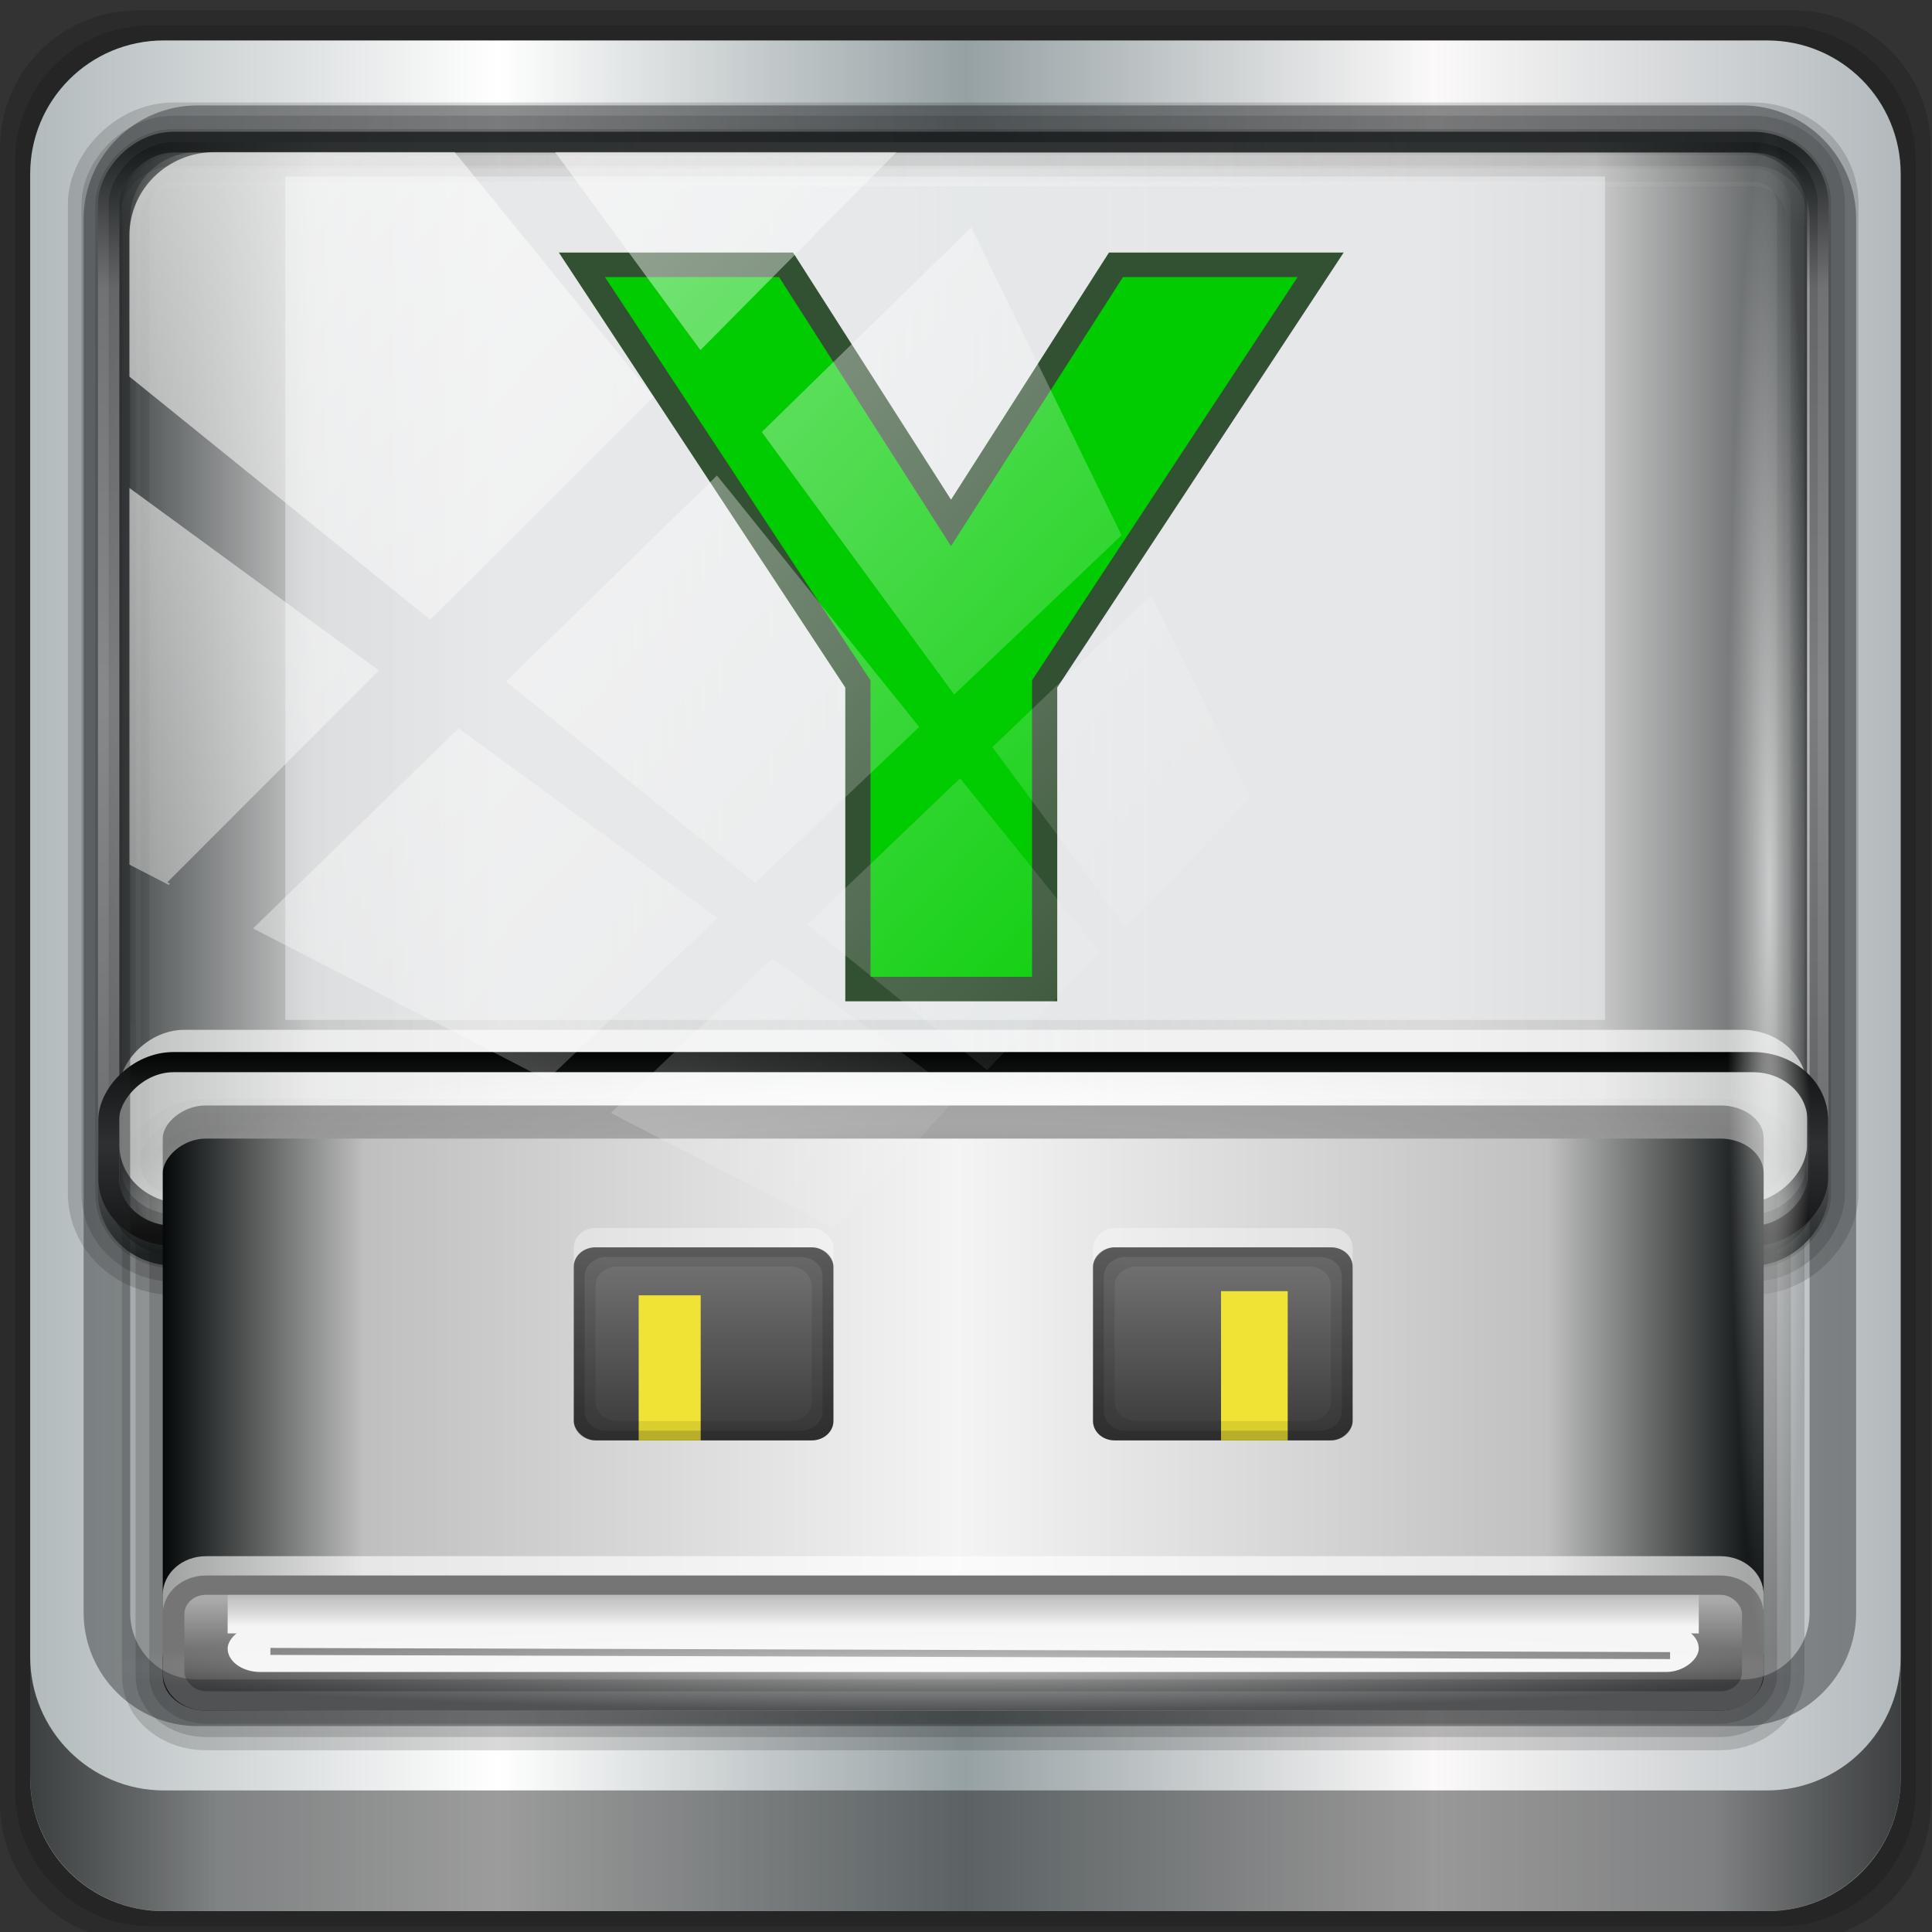 <?xml version="1.0" encoding="UTF-8" standalone="no"?>
<!-- Created with Inkscape (http://www.inkscape.org/) -->

<svg
   xmlns:dc="http://purl.org/dc/elements/1.1/"
   xmlns:cc="http://creativecommons.org/ns#"
   xmlns:rdf="http://www.w3.org/1999/02/22-rdf-syntax-ns#"
   xmlns:svg="http://www.w3.org/2000/svg"
   xmlns="http://www.w3.org/2000/svg"
   xmlns:xlink="http://www.w3.org/1999/xlink"
   xmlns:sodipodi="http://sodipodi.sourceforge.net/DTD/sodipodi-0.dtd"
   xmlns:inkscape="http://www.inkscape.org/namespaces/inkscape"
   width="96"
   height="96"
   id="svg2"
   version="1.1"
   inkscape:version="0.92.1 r15371"
   sodipodi:docname="yast-installation.svg"
   inkscape:export-filename="/home/lilo/Scrivania/USB-.png"
   inkscape:export-xdpi="180"
   inkscape:export-ydpi="180">
  <rect width="100%" height="100%" fill="#333333" stroke="none"/>
  <defs
     id="defs4">
    <linearGradient
       id="linearGradient4178">
      <stop
         style="stop-color:#ffffff;stop-opacity:1;"
         offset="0"
         id="stop4180" />
      <stop
         id="stop4182"
         offset="0.355"
         style="stop-color:#777777;stop-opacity:1;" />
      <stop
         id="stop4184"
         offset="0.663"
         style="stop-color:#636363;stop-opacity:1;" />
      <stop
         style="stop-color:#ffffff;stop-opacity:1;"
         offset="1"
         id="stop4186" />
    </linearGradient>
    <linearGradient
       id="linearGradient4162">
      <stop
         style="stop-color:#99f9ff;stop-opacity:1;"
         offset="0"
         id="stop4196" />
      <stop
         style="stop-color:#7ef1ff;stop-opacity:0;"
         offset="1"
         id="stop4166" />
    </linearGradient>
    <linearGradient
       id="linearGradient4971"
       y2="119.7"
       gradientUnits="userSpaceOnUse"
       x2="234.96"
       gradientTransform="matrix(0.903,-9e-4,-9e-4,0.798,22.331,26.876)"
       y1="119.7"
       x1="230.74">
      <stop
         offset="0"
         style="stop-color:#040808;stop-opacity:1;"
         id="stop4983" />
      <stop
         id="stop4987"
         style="stop-color:#bfbfbf;stop-opacity:1;"
         offset="0.126" />
      <stop
         offset="0.496"
         style="stop-color:#f4f4f4;stop-opacity:1;"
         id="stop4989" />
      <stop
         id="stop4985"
         style="stop-color:#c0c0c0;stop-opacity:1;"
         offset="0.865" />
      <stop
         id="stop4981"
         style="stop-color:#070b0b;stop-opacity:1;"
         offset="1" />
    </linearGradient>
    <linearGradient
       id="linearGradient4935">
      <stop
         id="stop4937"
         offset="0"
         style="stop-color:#969696;stop-opacity:1;" />
      <stop
         style="stop-color:#e6e6e6;stop-opacity:1;"
         offset="0.074"
         id="stop4939" />
      <stop
         style="stop-color:#e6e6e6;stop-opacity:1;"
         offset="0.913"
         id="stop4941" />
      <stop
         id="stop4943"
         offset="1"
         style="stop-color:#969696;stop-opacity:1;" />
    </linearGradient>
    <linearGradient
       id="linearGradient3825">
      <stop
         style="stop-color:#3c3c3c;stop-opacity:1;"
         offset="0"
         id="stop3828" />
      <stop
         style="stop-color:#787878;stop-opacity:1;"
         offset="1"
         id="stop3830" />
    </linearGradient>
    <linearGradient
       id="linearGradient3855">
      <stop
         style="stop-color:#f5f5f5;stop-opacity:1;"
         offset="0"
         id="stop3857" />
      <stop
         style="stop-color:#ffffff;stop-opacity:0;"
         offset="1"
         id="stop3859" />
    </linearGradient>
    <linearGradient
       id="linearGradient3836">
      <stop
         style="stop-color:#969696;stop-opacity:1;"
         offset="0"
         id="stop3838" />
      <stop
         id="stop3846"
         offset="0.047"
         style="stop-color:#e6e6e6;stop-opacity:1;" />
      <stop
         id="stop3844"
         offset="0.955"
         style="stop-color:#e6e6e6;stop-opacity:1;" />
      <stop
         style="stop-color:#969696;stop-opacity:1;"
         offset="1"
         id="stop3840" />
    </linearGradient>
    <linearGradient
       id="linearGradient3830">
      <stop
         id="stop3832"
         offset="0"
         style="stop-color:#7ce6e6;stop-opacity:1;" />
      <stop
         id="stop3834"
         offset="1"
         style="stop-color:#4476e2;stop-opacity:1;" />
    </linearGradient>
    <linearGradient
       id="linearGradient3801">
      <stop
         style="stop-color:#235bd3;stop-opacity:1;"
         offset="0"
         id="stop3803" />
      <stop
         style="stop-color:#367ada;stop-opacity:1;"
         offset="1"
         id="stop3805" />
    </linearGradient>
    <linearGradient
       id="linearGradient3793">
      <stop
         style="stop-color:#7ce6e6;stop-opacity:1;"
         offset="0"
         id="stop3795" />
      <stop
         style="stop-color:#4476e2;stop-opacity:1;"
         offset="1"
         id="stop3797" />
    </linearGradient>
    <linearGradient
       id="linearGradient3785">
      <stop
         style="stop-color:#505050;stop-opacity:1;"
         offset="0"
         id="stop3787" />
      <stop
         style="stop-color:#aaaaaa;stop-opacity:1;"
         offset="1"
         id="stop3789" />
    </linearGradient>
    <linearGradient
       id="linearGradient3817">
      <stop
         style="stop-color:#ffffff;stop-opacity:1;"
         offset="0"
         id="stop3819" />
      <stop
         id="stop3827"
         offset="0.055"
         style="stop-color:#ffffff;stop-opacity:0.235;" />
      <stop
         id="stop3825"
         offset="0.955"
         style="stop-color:#ffffff;stop-opacity:0.157;" />
      <stop
         style="stop-color:#ffffff;stop-opacity:0.392;"
         offset="1"
         id="stop3821" />
    </linearGradient>
    <radialGradient
       cx="4.993"
       cy="43.5"
       r="2.5"
       fx="4.993"
       fy="43.5"
       id="radialGradient2873-966-168"
       xlink:href="#linearGradient3688-166-749"
       gradientUnits="userSpaceOnUse"
       gradientTransform="matrix(2.004,0,0,1.4,27.988,-17.4)" />
    <linearGradient
       id="linearGradient3688-166-749">
      <stop
         id="stop2883"
         style="stop-color:#181818;stop-opacity:1"
         offset="0" />
      <stop
         id="stop2885"
         style="stop-color:#181818;stop-opacity:0"
         offset="1" />
    </linearGradient>
    <radialGradient
       cx="4.993"
       cy="43.5"
       r="2.5"
       fx="4.993"
       fy="43.5"
       id="radialGradient2875-742-326"
       xlink:href="#linearGradient3688-496-309"
       gradientUnits="userSpaceOnUse"
       gradientTransform="matrix(2.004,0,0,1.4,-20.012,-104.4)" />
    <linearGradient
       id="linearGradient3688-496-309">
      <stop
         id="stop2889"
         style="stop-color:#181818;stop-opacity:1"
         offset="0" />
      <stop
         id="stop2891"
         style="stop-color:#181818;stop-opacity:0"
         offset="1" />
    </linearGradient>
    <linearGradient
       x1="25.058"
       y1="47.028"
       x2="25.058"
       y2="39.999"
       id="linearGradient2877-634-617"
       xlink:href="#linearGradient3702-501-757"
       gradientUnits="userSpaceOnUse" />
    <linearGradient
       id="linearGradient3702-501-757">
      <stop
         id="stop2895"
         style="stop-color:#181818;stop-opacity:0"
         offset="0" />
      <stop
         id="stop2897"
         style="stop-color:#181818;stop-opacity:1"
         offset="0.5" />
      <stop
         id="stop2899"
         style="stop-color:#181818;stop-opacity:0"
         offset="1" />
    </linearGradient>
    <linearGradient
       inkscape:collect="always"
       xlink:href="#linearGradient3817"
       id="linearGradient3823"
       x1="47.214"
       y1="965.255"
       x2="47.214"
       y2="1017.919"
       gradientUnits="userSpaceOnUse"
       gradientTransform="matrix(1.155,0,0,1.155,-7.339,-127.506)" />
    <linearGradient
       inkscape:collect="always"
       xlink:href="#linearGradient3785"
       id="linearGradient3791"
       x1="46.834"
       y1="968.479"
       x2="46.834"
       y2="996.212"
       gradientUnits="userSpaceOnUse"
       gradientTransform="matrix(1.155,0,0,1.155,-23.514,-2077.767)" />
    <radialGradient
       inkscape:collect="always"
       xlink:href="#linearGradient3793"
       id="radialGradient3799"
       cx="48.253"
       cy="995.924"
       fx="48.253"
       fy="995.924"
       r="40"
       gradientTransform="matrix(7.3975478e-7,1.453,-1.757,8.9477155e-7,1798.551,931.721)"
       gradientUnits="userSpaceOnUse" />
    <linearGradient
       inkscape:collect="always"
       xlink:href="#linearGradient3801"
       id="linearGradient3807"
       x1="19.057"
       y1="1043.973"
       x2="19.057"
       y2="990.346"
       gradientUnits="userSpaceOnUse"
       gradientTransform="matrix(1.155,0,0,1.155,-7.339,-156.39)" />
    <linearGradient
       inkscape:collect="always"
       xlink:href="#linearGradient3801"
       id="linearGradient3815"
       x1="18.102"
       y1="998.908"
       x2="18.102"
       y2="989.514"
       gradientUnits="userSpaceOnUse"
       gradientTransform="matrix(1.155,0,0,1.155,-7.339,-156.39)" />
    <radialGradient
       inkscape:collect="always"
       xlink:href="#linearGradient3830"
       id="radialGradient3828"
       cx="48.126"
       cy="968.098"
       fx="48.126"
       fy="968.098"
       r="40"
       gradientTransform="matrix(-1.4711299e-7,0.277,-1.323,-7.018328e-7,1328.611,975.327)"
       gradientUnits="userSpaceOnUse" />
    <linearGradient
       inkscape:collect="always"
       xlink:href="#linearGradient3836"
       id="linearGradient3842"
       x1="16.75"
       y1="979.862"
       x2="79.629"
       y2="979.862"
       gradientUnits="userSpaceOnUse" />
    <linearGradient
       inkscape:collect="always"
       xlink:href="#linearGradient3855"
       id="linearGradient3861"
       x1="47.077"
       y1="965.397"
       x2="47.077"
       y2="967.385"
       gradientUnits="userSpaceOnUse"
       gradientTransform="matrix(1.155,0,0,1.155,-22.359,-154.08)" />
    <linearGradient
       inkscape:collect="always"
       xlink:href="#linearGradient3836"
       id="linearGradient3832"
       x1="17"
       y1="969.862"
       x2="91.003"
       y2="969.862"
       gradientUnits="userSpaceOnUse"
       gradientTransform="matrix(1.155,0,0,1.155,-14.271,-144.837)" />
    <linearGradient
       inkscape:collect="always"
       xlink:href="#linearGradient3825"
       id="linearGradient3833"
       x1="59"
       y1="977.3"
       x2="59"
       y2="987.365"
       gradientUnits="userSpaceOnUse"
       gradientTransform="matrix(1.075,0,0,0.987,-3.599,15.571)" />
    <linearGradient
       inkscape:collect="always"
       xlink:href="#linearGradient3825"
       id="linearGradient3853"
       gradientUnits="userSpaceOnUse"
       x1="59"
       y1="977.3"
       x2="59"
       y2="987.365" />
    <linearGradient
       inkscape:collect="always"
       xlink:href="#linearGradient3825"
       id="linearGradient3859"
       gradientUnits="userSpaceOnUse"
       x1="59"
       y1="977.3"
       x2="59"
       y2="987.365"
       gradientTransform="matrix(1.075,0,0,0.987,-99.612,15.571)" />
    <radialGradient
       r="19.445"
       fy="65.445"
       fx="-19.698"
       cy="65.445"
       cx="-19.698"
       spreadMethod="pad"
       gradientUnits="userSpaceOnUse"
       id="radialGradient5097-4"
       xlink:href="#linearGradient4466-4-9-1"
       inkscape:collect="always" />
    <linearGradient
       id="linearGradient4466-4-9-1">
      <stop
         style="stop-color:#ffffff;stop-opacity:1;"
         offset="0"
         id="stop4468-2-0-5" />
      <stop
         style="stop-color:#292929;stop-opacity:1;"
         offset="1"
         id="stop4470-1-0-8" />
    </linearGradient>
    <linearGradient
       y2="65.445"
       x2="-0.253"
       y1="65.445"
       x1="-39.143"
       gradientUnits="userSpaceOnUse"
       id="linearGradient5099-3"
       xlink:href="#SVGID_123_-5-3-9"
       inkscape:collect="always" />
    <linearGradient
       x1="235.24"
       y1="136.37"
       gradientTransform="matrix(1,2e-4,2e-4,1.039,0.039,-6.066)"
       x2="269.33"
       gradientUnits="userSpaceOnUse"
       y2="136.37"
       id="SVGID_123_-5-3-9">
      <stop
         offset="0"
         style="stop-color:#A8AEAF"
         id="stop1552-8-5-0" />
      <stop
         offset=".564"
         style="stop-color:#E8EAEA"
         id="stop1554-9-8-2" />
      <stop
         offset="1"
         style="stop-color:#B6BBBC"
         id="stop1556-0-6-5" />
    </linearGradient>
    <linearGradient
       y2="143.67"
       x2="278.41"
       y1="143.67"
       x1="234"
       gradientTransform="matrix(0.201,0,0,0.298,16.567,965.1)"
       gradientUnits="userSpaceOnUse"
       id="linearGradient5101-6"
       xlink:href="#SVGID_73_-1-3-7"
       inkscape:collect="always" />
    <linearGradient
       x1="275.7"
       y1="108.08"
       gradientTransform="matrix(-0.923,-0.176,-0.54,0.934,571.375,62.661)"
       x2="235.7"
       gradientUnits="userSpaceOnUse"
       y2="169.08"
       id="SVGID_73_-1-3-7">
      <stop
         offset="0.127"
         style="stop-color:#66d9de;stop-opacity:0;"
         id="stop886-7-9-8" />
      <stop
         offset=".485"
         style="stop-color:#FFFFFF"
         id="stop888-4-4-9" />
      <stop
         offset="0.873"
         style="stop-color:#f7a4ee;stop-opacity:0;"
         id="stop890-2-8-8" />
    </linearGradient>
    <linearGradient
       y2="169.08"
       x2="235.7"
       y1="108.08"
       x1="275.7"
       gradientTransform="matrix(0.204,0,0,0.301,13.896,962.339)"
       gradientUnits="userSpaceOnUse"
       id="linearGradient5103-2"
       xlink:href="#SVGID_73_-1-3-7"
       inkscape:collect="always" />
    <linearGradient
       x1="275.7"
       y1="108.08"
       gradientTransform="matrix(-0.923,-0.176,-0.54,0.934,571.375,62.661)"
       x2="235.7"
       gradientUnits="userSpaceOnUse"
       y2="169.08"
       id="linearGradient4404">
      <stop
         offset="0.127"
         style="stop-color:#66d9de;stop-opacity:0;"
         id="stop4406" />
      <stop
         offset=".485"
         style="stop-color:#FFFFFF"
         id="stop4408" />
      <stop
         offset="0.873"
         style="stop-color:#f7a4ee;stop-opacity:0;"
         id="stop4410" />
    </linearGradient>
    <linearGradient
       y2="169.08"
       x2="235.7"
       y1="108.08"
       x1="275.7"
       gradientTransform="matrix(-0.923,-0.176,-0.54,0.934,571.375,62.661)"
       gradientUnits="userSpaceOnUse"
       id="linearGradient5105-2"
       xlink:href="#SVGID_73_-1-3-7"
       inkscape:collect="always" />
    <linearGradient
       x1="275.7"
       y1="108.08"
       gradientTransform="matrix(-0.923,-0.176,-0.54,0.934,571.375,62.661)"
       x2="235.7"
       gradientUnits="userSpaceOnUse"
       y2="169.08"
       id="linearGradient4413">
      <stop
         offset="0.127"
         style="stop-color:#66d9de;stop-opacity:0;"
         id="stop4415" />
      <stop
         offset=".485"
         style="stop-color:#FFFFFF"
         id="stop4417" />
      <stop
         offset="0.873"
         style="stop-color:#f7a4ee;stop-opacity:0;"
         id="stop4419" />
    </linearGradient>
    <linearGradient
       y2="158.92"
       x2="252.35"
       y1="108.53"
       x1="252.35"
       gradientTransform="matrix(1,0,0,0.971,4.4196809e-8,7.16)"
       gradientUnits="userSpaceOnUse"
       id="linearGradient6607-8"
       xlink:href="#SVGID_115_-8-5-2"
       inkscape:collect="always" />
    <linearGradient
       x1="252.35"
       y1="108.53"
       x2="252.35"
       gradientUnits="userSpaceOnUse"
       y2="158.92"
       id="SVGID_115_-8-5-2">
      <stop
         offset="0"
         style="stop-color:#030404;stop-opacity:1;"
         id="stop1456-9-0-7" />
      <stop
         id="stop4460-3-0-6"
         style="stop-color:#3a3b3b;stop-opacity:1;"
         offset="0.5" />
      <stop
         offset="1"
         style="stop-color:#111111;stop-opacity:1;"
         id="stop1458-9-8-8" />
    </linearGradient>
    <linearGradient
       y2="103.22"
       x2="252.35"
       y1="125.5"
       x1="252.35"
       gradientUnits="userSpaceOnUse"
       id="linearGradient6609-5"
       xlink:href="#SVGID_116_-8-4-4"
       inkscape:collect="always" />
    <linearGradient
       x1="252.35"
       y1="125.5"
       x2="252.35"
       gradientUnits="userSpaceOnUse"
       y2="103.22"
       id="SVGID_116_-8-4-4">
      <stop
         offset="0"
         style="stop-color:#FFFFFF;stop-opacity:0"
         id="stop1463-8-3-2" />
      <stop
         offset="1"
         style="stop-color:#FFFFFF"
         id="stop1465-9-2-3" />
    </linearGradient>
    <linearGradient
       y2="143.4"
       x2="252.35"
       y1="130.67"
       x1="252.35"
       gradientTransform="matrix(1.015,0,0,1.03,-3.874,-4.113)"
       gradientUnits="userSpaceOnUse"
       id="linearGradient6611-3"
       xlink:href="#SVGID_117_-7-8-6"
       inkscape:collect="always" />
    <linearGradient
       x1="252.35"
       y1="130.67"
       x2="252.35"
       gradientUnits="userSpaceOnUse"
       y2="143.4"
       id="SVGID_117_-7-8-6">
      <stop
         offset=".127"
         style="stop-color:#FFFFFF;stop-opacity:0"
         id="stop1470-1-3-6" />
      <stop
         offset=".485"
         style="stop-color:#FFFFFF"
         id="stop1472-3-1-0" />
      <stop
         offset=".873"
         style="stop-color:#FFFFFF;stop-opacity:0"
         id="stop1474-0-3-1" />
    </linearGradient>
    <linearGradient
       y2="135.52"
       x2="295.28"
       y1="135.52"
       x1="209.42"
       gradientUnits="userSpaceOnUse"
       id="linearGradient6613-7"
       xlink:href="#SVGID_118_-9-7-7"
       inkscape:collect="always" />
    <linearGradient
       x1="209.42"
       y1="135.52"
       x2="295.28"
       gradientUnits="userSpaceOnUse"
       y2="135.52"
       id="SVGID_118_-9-7-7">
      <stop
         offset="0"
         style="stop-color:#626F70"
         id="stop1483-3-2-2" />
      <stop
         offset=".145"
         style="stop-color:#667374"
         id="stop1485-9-1-4" />
      <stop
         offset=".297"
         style="stop-color:#737E7F"
         id="stop1487-0-1-5" />
      <stop
         offset=".451"
         style="stop-color:#889192"
         id="stop1489-2-4-7" />
      <stop
         offset=".539"
         style="stop-color:#979FA0"
         id="stop1491-7-3-4" />
      <stop
         offset=".675"
         style="stop-color:#949C9D"
         id="stop1493-1-9-6" />
      <stop
         offset=".795"
         style="stop-color:#899293"
         id="stop1495-4-2-0" />
      <stop
         offset=".907"
         style="stop-color:#778283"
         id="stop1497-0-2-1" />
      <stop
         offset="1"
         style="stop-color:#626F70"
         id="stop1499-4-7-2" />
    </linearGradient>
    <linearGradient
       y2="149.73"
       x2="241.76"
       y1="120.23"
       x1="263.76"
       gradientUnits="userSpaceOnUse"
       id="linearGradient6615-7"
       xlink:href="#SVGID_119_-9-3-1"
       inkscape:collect="always" />
    <linearGradient
       x1="263.76"
       y1="120.23"
       x2="241.76"
       gradientUnits="userSpaceOnUse"
       y2="149.73"
       id="SVGID_119_-9-3-1">
      <stop
         offset=".127"
         style="stop-color:#FFFFFF;stop-opacity:0"
         id="stop1504-0-2-4" />
      <stop
         offset=".485"
         style="stop-color:#FFFFFF"
         id="stop1506-1-5-7" />
      <stop
         offset=".873"
         style="stop-color:#FFFFFF;stop-opacity:0"
         id="stop1508-4-5-6" />
    </linearGradient>
    <linearGradient
       y2="149.73"
       x2="241.76"
       y1="120.23"
       x1="263.76"
       gradientTransform="matrix(-1,0,0,1,504.7,0)"
       gradientUnits="userSpaceOnUse"
       id="linearGradient6617-6"
       xlink:href="#SVGID_120_-9-5-7"
       inkscape:collect="always" />
    <linearGradient
       x1="263.76"
       y1="120.23"
       gradientTransform="matrix(-1,0,0,1,504.7,0)"
       x2="241.76"
       gradientUnits="userSpaceOnUse"
       y2="149.73"
       id="SVGID_120_-9-5-7">
      <stop
         offset=".127"
         style="stop-color:#FFFFFF;stop-opacity:0"
         id="stop1513-4-2-8" />
      <stop
         offset=".485"
         style="stop-color:#FFFFFF"
         id="stop1515-5-3-5" />
      <stop
         offset=".873"
         style="stop-color:#FFFFFF;stop-opacity:0"
         id="stop1517-4-8-5" />
    </linearGradient>
    <linearGradient
       y2="170.35"
       x2="252.35"
       y1="141.5"
       x1="252.35"
       gradientUnits="userSpaceOnUse"
       id="linearGradient6619-8"
       xlink:href="#SVGID_121_-5-7-0"
       inkscape:collect="always" />
    <linearGradient
       x1="252.35"
       y1="141.5"
       x2="252.35"
       gradientUnits="userSpaceOnUse"
       y2="170.35"
       id="SVGID_121_-5-7-0">
      <stop
         offset="0"
         style="stop-color:#FFFFFF;stop-opacity:0"
         id="stop1522-3-2-0" />
      <stop
         offset="1"
         style="stop-color:#FFFFFF"
         id="stop1524-5-4-2" />
    </linearGradient>
    <linearGradient
       y2="135.66"
       x2="271.08"
       y1="135.66"
       x1="233.62"
       gradientUnits="userSpaceOnUse"
       id="linearGradient6621-5"
       xlink:href="#SVGID_122_-4-2-5"
       inkscape:collect="always" />
    <linearGradient
       x1="233.62"
       y1="135.66"
       x2="271.08"
       gradientUnits="userSpaceOnUse"
       y2="135.66"
       id="SVGID_122_-4-2-5">
      <stop
         offset="0"
         style="stop-color:#626F70"
         id="stop1531-4-4-8" />
      <stop
         offset=".145"
         style="stop-color:#667374"
         id="stop1533-8-5-3" />
      <stop
         offset=".297"
         style="stop-color:#737E7F"
         id="stop1535-9-6-5" />
      <stop
         offset=".451"
         style="stop-color:#889192"
         id="stop1537-5-7-9" />
      <stop
         offset=".539"
         style="stop-color:#979FA0"
         id="stop1539-9-7-0" />
      <stop
         offset=".675"
         style="stop-color:#949C9D"
         id="stop1541-9-3-2" />
      <stop
         offset=".795"
         style="stop-color:#899293"
         id="stop1543-0-9-4" />
      <stop
         offset=".907"
         style="stop-color:#778283"
         id="stop1545-0-8-7" />
      <stop
         offset="1"
         style="stop-color:#626F70"
         id="stop1547-9-7-8" />
    </linearGradient>
    <linearGradient
       y2="136.37"
       x2="269.33"
       y1="136.37"
       x1="235.24"
       gradientTransform="matrix(1,2e-4,2e-4,1.039,0.039,-6.066)"
       gradientUnits="userSpaceOnUse"
       id="linearGradient6623-3"
       xlink:href="#SVGID_123_-5-3-9"
       inkscape:collect="always" />
    <linearGradient
       x1="235.24"
       y1="136.37"
       gradientTransform="matrix(1,2e-4,2e-4,1.039,0.039,-6.066)"
       x2="269.33"
       gradientUnits="userSpaceOnUse"
       y2="136.37"
       id="linearGradient4472">
      <stop
         offset="0"
         style="stop-color:#A8AEAF"
         id="stop4474" />
      <stop
         offset=".564"
         style="stop-color:#E8EAEA"
         id="stop4476" />
      <stop
         offset="1"
         style="stop-color:#B6BBBC"
         id="stop4478" />
    </linearGradient>
    <linearGradient
       y2="148.25"
       x2="252.35"
       y1="136.5"
       x1="252.35"
       gradientUnits="userSpaceOnUse"
       id="linearGradient6625-3"
       xlink:href="#SVGID_124_-1-6-6"
       inkscape:collect="always" />
    <linearGradient
       x1="252.35"
       y1="136.5"
       x2="252.35"
       gradientUnits="userSpaceOnUse"
       y2="148.25"
       id="SVGID_124_-1-6-6">
      <stop
         offset="0"
         style="stop-color:#FFFFFF;stop-opacity:0"
         id="stop1561-7-6-3" />
      <stop
         offset="1"
         style="stop-color:#FFFFFF"
         id="stop1563-0-7-4" />
    </linearGradient>
    <linearGradient
       y2="134.02"
       x2="260.02"
       y1="134.02"
       x1="244.69"
       gradientTransform="translate(0,1.399)"
       gradientUnits="userSpaceOnUse"
       id="linearGradient6627-8"
       xlink:href="#SVGID_126_-6-3-2"
       inkscape:collect="always" />
    <linearGradient
       x1="244.69"
       y1="134.02"
       x2="260.02"
       gradientUnits="userSpaceOnUse"
       y2="134.02"
       id="SVGID_126_-6-3-2">
      <stop
         offset="0"
         style="stop-color:#626F70"
         id="stop1585-9-1-8" />
      <stop
         offset=".145"
         style="stop-color:#667374"
         id="stop1587-6-8-4" />
      <stop
         offset=".297"
         style="stop-color:#737E7F"
         id="stop1589-7-1-1" />
      <stop
         offset=".451"
         style="stop-color:#889192"
         id="stop1591-5-8-4" />
      <stop
         offset=".539"
         style="stop-color:#979FA0"
         id="stop1593-2-3-2" />
      <stop
         offset=".675"
         style="stop-color:#949C9D"
         id="stop1595-8-8-0" />
      <stop
         offset=".795"
         style="stop-color:#899293"
         id="stop1597-1-0-4" />
      <stop
         offset=".907"
         style="stop-color:#778283"
         id="stop1599-7-8-8" />
      <stop
         offset="1"
         style="stop-color:#626F70"
         id="stop1601-3-6-6" />
    </linearGradient>
    <linearGradient
       y2="141.75"
       x2="252.35"
       y1="132"
       x1="252.35"
       gradientTransform="translate(0,1.399)"
       gradientUnits="userSpaceOnUse"
       id="linearGradient6629-2"
       xlink:href="#SVGID_127_-5-7-0"
       inkscape:collect="always" />
    <linearGradient
       x1="252.35"
       y1="132"
       x2="252.35"
       gradientUnits="userSpaceOnUse"
       y2="141.75"
       id="SVGID_127_-5-7-0">
      <stop
         offset="0"
         style="stop-color:#FFFFFF;stop-opacity:0"
         id="stop1606-8-8-6" />
      <stop
         offset="1"
         style="stop-color:#FFFFFF"
         id="stop1608-2-7-4" />
    </linearGradient>
    <linearGradient
       y2="127.84"
       x2="233.17"
       y1="118.19"
       x1="232.6"
       gradientTransform="matrix(0.903,-9e-4,-9e-4,0.798,22.331,26.876)"
       gradientUnits="userSpaceOnUse"
       id="linearGradient6631-6"
       xlink:href="#SVGID_148_-2-3-3"
       inkscape:collect="always" />
    <linearGradient
       x1="232.6"
       y1="118.19"
       gradientTransform="matrix(0.903,-9e-4,-9e-4,0.798,22.331,26.876)"
       x2="233.17"
       gradientUnits="userSpaceOnUse"
       y2="127.84"
       id="SVGID_148_-2-3-3">
      <stop
         offset="0"
         style="stop-color:#FFFFFF;stop-opacity:0"
         id="stop1957-9-1-4" />
      <stop
         offset="1"
         style="stop-color:#FFFFFF"
         id="stop1959-2-5-9" />
    </linearGradient>
    <linearGradient
       y2="119.7"
       x2="234.96"
       y1="119.7"
       x1="230.74"
       gradientTransform="matrix(0.903,-9e-4,-9e-4,0.798,22.331,26.876)"
       gradientUnits="userSpaceOnUse"
       id="linearGradient6633-8"
       xlink:href="#SVGID_149_-4-1-6"
       inkscape:collect="always" />
    <linearGradient
       x1="230.74"
       y1="119.7"
       gradientTransform="matrix(0.903,-9e-4,-9e-4,0.798,22.331,26.876)"
       x2="234.96"
       gradientUnits="userSpaceOnUse"
       y2="119.7"
       id="SVGID_149_-4-1-6">
      <stop
         offset="0"
         style="stop-color:#354a4c;stop-opacity:1;"
         id="stop1980-1-2-1" />
      <stop
         offset="1"
         style="stop-color:#304142;stop-opacity:1;"
         id="stop1982-2-1-1" />
    </linearGradient>
    <linearGradient
       y2="127.89"
       x2="279.15"
       y1="118.24"
       x1="278.58"
       gradientTransform="matrix(0.903,-9e-4,-9e-4,0.798,22.331,26.876)"
       gradientUnits="userSpaceOnUse"
       id="linearGradient6635-3"
       xlink:href="#SVGID_150_-1-6-4"
       inkscape:collect="always" />
    <linearGradient
       x1="278.58"
       y1="118.24"
       gradientTransform="matrix(0.903,-9e-4,-9e-4,0.798,22.331,26.876)"
       x2="279.15"
       gradientUnits="userSpaceOnUse"
       y2="127.89"
       id="SVGID_150_-1-6-4">
      <stop
         offset="0"
         style="stop-color:#FFFFFF;stop-opacity:0"
         id="stop1989-5-8-7" />
      <stop
         offset="1"
         style="stop-color:#FFFFFF"
         id="stop1991-8-4-9" />
    </linearGradient>
    <linearGradient
       y2="119.76"
       x2="280.62"
       y1="119.76"
       x1="276.72"
       gradientTransform="matrix(0.903,-9e-4,-9e-4,0.798,22.331,26.876)"
       gradientUnits="userSpaceOnUse"
       id="linearGradient6637-0"
       xlink:href="#SVGID_151_-0-4-7"
       inkscape:collect="always" />
    <linearGradient
       x1="276.72"
       y1="119.76"
       gradientTransform="matrix(0.903,-9e-4,-9e-4,0.798,22.331,26.876)"
       x2="280.62"
       gradientUnits="userSpaceOnUse"
       y2="119.76"
       id="SVGID_151_-0-4-7">
      <stop
         offset="0"
         style="stop-color:#626F70"
         id="stop1998-4-0-3" />
      <stop
         offset=".145"
         style="stop-color:#667374"
         id="stop2000-2-6-8" />
      <stop
         offset=".297"
         style="stop-color:#737E7F"
         id="stop2002-8-2-2" />
      <stop
         offset=".451"
         style="stop-color:#889192"
         id="stop2004-3-3-5" />
      <stop
         offset=".539"
         style="stop-color:#979FA0"
         id="stop2006-8-4-2" />
      <stop
         offset=".675"
         style="stop-color:#949C9D"
         id="stop2008-0-5-4" />
      <stop
         offset=".795"
         style="stop-color:#899293"
         id="stop2010-2-1-5" />
      <stop
         offset=".907"
         style="stop-color:#778283"
         id="stop2012-1-7-6" />
      <stop
         offset="1"
         style="stop-color:#626F70"
         id="stop2014-0-3-4" />
    </linearGradient>
    <linearGradient
       y2="157.89"
       x2="230.98"
       y1="148.25"
       x1="230.42"
       gradientTransform="matrix(0.903,-9e-4,-9e-4,0.798,22.331,26.876)"
       gradientUnits="userSpaceOnUse"
       id="linearGradient6639-3"
       xlink:href="#SVGID_152_-8-8-0"
       inkscape:collect="always" />
    <linearGradient
       x1="230.42"
       y1="148.25"
       gradientTransform="matrix(0.903,-9e-4,-9e-4,0.798,22.331,26.876)"
       x2="230.98"
       gradientUnits="userSpaceOnUse"
       y2="157.89"
       id="SVGID_152_-8-8-0">
      <stop
         offset="0"
         style="stop-color:#FFFFFF;stop-opacity:0"
         id="stop2021-5-2-5" />
      <stop
         offset="1"
         style="stop-color:#FFFFFF"
         id="stop2023-5-0-9" />
    </linearGradient>
    <linearGradient
       y2="149.76"
       x2="232.45"
       y1="149.76"
       x1="228.56"
       gradientTransform="matrix(0.903,-9e-4,-9e-4,0.798,22.331,26.876)"
       gradientUnits="userSpaceOnUse"
       id="linearGradient6961-4"
       xlink:href="#SVGID_153_-7-0-3"
       inkscape:collect="always" />
    <linearGradient
       x1="228.56"
       y1="149.76"
       gradientTransform="matrix(0.903,-9e-4,-9e-4,0.798,22.331,26.876)"
       x2="232.45"
       gradientUnits="userSpaceOnUse"
       y2="149.76"
       id="SVGID_153_-7-0-3">
      <stop
         offset="0"
         style="stop-color:#626F70"
         id="stop2030-9-3-2" />
      <stop
         offset=".145"
         style="stop-color:#667374"
         id="stop2032-2-8-1" />
      <stop
         offset=".297"
         style="stop-color:#737E7F"
         id="stop2034-9-8-4" />
      <stop
         offset=".451"
         style="stop-color:#889192"
         id="stop2036-2-4-3" />
      <stop
         offset=".539"
         style="stop-color:#979FA0"
         id="stop2038-8-9-7" />
      <stop
         offset=".675"
         style="stop-color:#949C9D"
         id="stop2040-3-0-8" />
      <stop
         offset=".795"
         style="stop-color:#899293"
         id="stop2042-5-7-6" />
      <stop
         offset=".907"
         style="stop-color:#778283"
         id="stop2044-4-0-7" />
      <stop
         offset="1"
         style="stop-color:#626F70"
         id="stop2046-4-5-9" />
    </linearGradient>
    <linearGradient
       y2="157.95"
       x2="281.39"
       y1="148.3"
       x1="280.83"
       gradientTransform="matrix(0.903,-9e-4,-9e-4,0.798,22.331,26.876)"
       gradientUnits="userSpaceOnUse"
       id="linearGradient6963-7"
       xlink:href="#SVGID_154_-6-8-2"
       inkscape:collect="always" />
    <linearGradient
       x1="280.83"
       y1="148.3"
       gradientTransform="matrix(0.903,-9e-4,-9e-4,0.798,22.331,26.876)"
       x2="281.39"
       gradientUnits="userSpaceOnUse"
       y2="157.95"
       id="SVGID_154_-6-8-2">
      <stop
         offset="0"
         style="stop-color:#FFFFFF;stop-opacity:0"
         id="stop2053-54-1-5" />
      <stop
         offset="1"
         style="stop-color:#FFFFFF"
         id="stop2055-4-8-4" />
    </linearGradient>
    <linearGradient
       y2="149.81"
       x2="282.86"
       y1="149.81"
       x1="278.97"
       gradientTransform="matrix(0.903,-9e-4,-9e-4,0.798,22.331,26.876)"
       gradientUnits="userSpaceOnUse"
       id="linearGradient6965-1"
       xlink:href="#SVGID_155_-4-6-6"
       inkscape:collect="always" />
    <linearGradient
       x1="278.97"
       y1="149.81"
       gradientTransform="matrix(0.903,-9e-4,-9e-4,0.798,22.331,26.876)"
       x2="282.86"
       gradientUnits="userSpaceOnUse"
       y2="149.81"
       id="SVGID_155_-4-6-6">
      <stop
         offset="0"
         style="stop-color:#626F70"
         id="stop2062-1-2-3" />
      <stop
         offset=".145"
         style="stop-color:#667374"
         id="stop2096-1-5-5" />
      <stop
         offset=".297"
         style="stop-color:#737E7F"
         id="stop2066-5-3-4" />
      <stop
         offset=".451"
         style="stop-color:#889192"
         id="stop2068-6-6-7" />
      <stop
         offset=".539"
         style="stop-color:#979FA0"
         id="stop2070-1-8-2" />
      <stop
         offset=".675"
         style="stop-color:#949C9D"
         id="stop2072-7-9-7" />
      <stop
         offset=".795"
         style="stop-color:#899293"
         id="stop2074-8-1-4" />
      <stop
         offset=".907"
         style="stop-color:#778283"
         id="stop2076-4-9-7" />
      <stop
         offset="1"
         style="stop-color:#626F70"
         id="stop2078-7-6-5" />
    </linearGradient>
    <linearGradient
       y2="157.95"
       x2="281.39"
       y1="148.3"
       x1="280.83"
       gradientTransform="matrix(0.903,-9e-4,-9e-4,0.798,22.331,26.876)"
       gradientUnits="userSpaceOnUse"
       id="linearGradient6967-8"
       xlink:href="#SVGID_154_-6-8-2"
       inkscape:collect="always" />
    <linearGradient
       x1="280.83"
       y1="148.3"
       gradientTransform="matrix(0.903,-9e-4,-9e-4,0.798,22.331,26.876)"
       x2="281.39"
       gradientUnits="userSpaceOnUse"
       y2="157.95"
       id="linearGradient4556">
      <stop
         offset="0"
         style="stop-color:#FFFFFF;stop-opacity:0"
         id="stop4558" />
      <stop
         offset="1"
         style="stop-color:#FFFFFF"
         id="stop4560" />
    </linearGradient>
    <linearGradient
       y2="149.81"
       x2="282.86"
       y1="149.81"
       x1="278.97"
       gradientTransform="matrix(0.903,-9e-4,-9e-4,0.798,22.331,26.876)"
       gradientUnits="userSpaceOnUse"
       id="linearGradient6969-1"
       xlink:href="#SVGID_155_-4-6-6"
       inkscape:collect="always" />
    <linearGradient
       x1="278.97"
       y1="149.81"
       gradientTransform="matrix(0.903,-9e-4,-9e-4,0.798,22.331,26.876)"
       x2="282.86"
       gradientUnits="userSpaceOnUse"
       y2="149.81"
       id="linearGradient4563">
      <stop
         offset="0"
         style="stop-color:#626F70"
         id="stop4565" />
      <stop
         offset=".145"
         style="stop-color:#667374"
         id="stop4567" />
      <stop
         offset=".297"
         style="stop-color:#737E7F"
         id="stop4569" />
      <stop
         offset=".451"
         style="stop-color:#889192"
         id="stop4571" />
      <stop
         offset=".539"
         style="stop-color:#979FA0"
         id="stop4573" />
      <stop
         offset=".675"
         style="stop-color:#949C9D"
         id="stop4575" />
      <stop
         offset=".795"
         style="stop-color:#899293"
         id="stop4577" />
      <stop
         offset=".907"
         style="stop-color:#778283"
         id="stop4579" />
      <stop
         offset="1"
         style="stop-color:#626F70"
         id="stop4581" />
    </linearGradient>
    <linearGradient
       y2="157.95"
       x2="281.39"
       y1="148.3"
       x1="280.83"
       gradientTransform="matrix(0.903,-9e-4,-9e-4,0.798,22.331,26.876)"
       gradientUnits="userSpaceOnUse"
       id="linearGradient6652-6"
       xlink:href="#SVGID_154_-6-8-2"
       inkscape:collect="always" />
    <linearGradient
       x1="280.83"
       y1="148.3"
       gradientTransform="matrix(0.903,-9e-4,-9e-4,0.798,22.331,26.876)"
       x2="281.39"
       gradientUnits="userSpaceOnUse"
       y2="157.95"
       id="linearGradient4584">
      <stop
         offset="0"
         style="stop-color:#FFFFFF;stop-opacity:0"
         id="stop4586" />
      <stop
         offset="1"
         style="stop-color:#FFFFFF"
         id="stop4588" />
    </linearGradient>
    <linearGradient
       y2="149.81"
       x2="282.86"
       y1="149.81"
       x1="278.97"
       gradientTransform="matrix(0.903,-9e-4,-9e-4,0.798,22.331,26.876)"
       gradientUnits="userSpaceOnUse"
       id="linearGradient6654-5"
       xlink:href="#SVGID_155_-4-6-6"
       inkscape:collect="always" />
    <linearGradient
       x1="278.97"
       y1="149.81"
       gradientTransform="matrix(0.903,-9e-4,-9e-4,0.798,22.331,26.876)"
       x2="282.86"
       gradientUnits="userSpaceOnUse"
       y2="149.81"
       id="linearGradient4591">
      <stop
         offset="0"
         style="stop-color:#626F70"
         id="stop4593" />
      <stop
         offset=".145"
         style="stop-color:#667374"
         id="stop4595" />
      <stop
         offset=".297"
         style="stop-color:#737E7F"
         id="stop4597" />
      <stop
         offset=".451"
         style="stop-color:#889192"
         id="stop4599" />
      <stop
         offset=".539"
         style="stop-color:#979FA0"
         id="stop4601" />
      <stop
         offset=".675"
         style="stop-color:#949C9D"
         id="stop4603" />
      <stop
         offset=".795"
         style="stop-color:#899293"
         id="stop4605" />
      <stop
         offset=".907"
         style="stop-color:#778283"
         id="stop4607" />
      <stop
         offset="1"
         style="stop-color:#626F70"
         id="stop4609" />
    </linearGradient>
    <linearGradient
       y2="157.95"
       x2="281.39"
       y1="148.3"
       x1="280.83"
       gradientTransform="matrix(0.903,-9e-4,-9e-4,0.798,22.331,26.876)"
       gradientUnits="userSpaceOnUse"
       id="linearGradient6656-2"
       xlink:href="#SVGID_154_-6-8-2"
       inkscape:collect="always" />
    <linearGradient
       x1="280.83"
       y1="148.3"
       gradientTransform="matrix(0.903,-9e-4,-9e-4,0.798,22.331,26.876)"
       x2="281.39"
       gradientUnits="userSpaceOnUse"
       y2="157.95"
       id="linearGradient4612">
      <stop
         offset="0"
         style="stop-color:#FFFFFF;stop-opacity:0"
         id="stop4614" />
      <stop
         offset="1"
         style="stop-color:#FFFFFF"
         id="stop4616" />
    </linearGradient>
    <linearGradient
       y2="149.81"
       x2="282.86"
       y1="149.81"
       x1="278.97"
       gradientTransform="matrix(0.903,-9e-4,-9e-4,0.798,22.331,26.876)"
       gradientUnits="userSpaceOnUse"
       id="linearGradient6658-2"
       xlink:href="#SVGID_155_-4-6-6"
       inkscape:collect="always" />
    <linearGradient
       x1="278.97"
       y1="149.81"
       gradientTransform="matrix(0.903,-9e-4,-9e-4,0.798,22.331,26.876)"
       x2="282.86"
       gradientUnits="userSpaceOnUse"
       y2="149.81"
       id="linearGradient4619">
      <stop
         offset="0"
         style="stop-color:#626F70"
         id="stop4621" />
      <stop
         offset=".145"
         style="stop-color:#667374"
         id="stop4623" />
      <stop
         offset=".297"
         style="stop-color:#737E7F"
         id="stop4625" />
      <stop
         offset=".451"
         style="stop-color:#889192"
         id="stop4627" />
      <stop
         offset=".539"
         style="stop-color:#979FA0"
         id="stop4629" />
      <stop
         offset=".675"
         style="stop-color:#949C9D"
         id="stop4631" />
      <stop
         offset=".795"
         style="stop-color:#899293"
         id="stop4633" />
      <stop
         offset=".907"
         style="stop-color:#778283"
         id="stop4635" />
      <stop
         offset="1"
         style="stop-color:#626F70"
         id="stop4637" />
    </linearGradient>
    <linearGradient
       y2="157.95"
       x2="281.39"
       y1="148.3"
       x1="280.83"
       gradientTransform="matrix(0.903,-9e-4,-9e-4,0.798,22.331,26.876)"
       gradientUnits="userSpaceOnUse"
       id="linearGradient6660-2"
       xlink:href="#SVGID_154_-6-8-2"
       inkscape:collect="always" />
    <linearGradient
       x1="280.83"
       y1="148.3"
       gradientTransform="matrix(0.903,-9e-4,-9e-4,0.798,22.331,26.876)"
       x2="281.39"
       gradientUnits="userSpaceOnUse"
       y2="157.95"
       id="linearGradient4960">
      <stop
         offset="0"
         style="stop-color:#FFFFFF;stop-opacity:0"
         id="stop4962" />
      <stop
         offset="1"
         style="stop-color:#FFFFFF"
         id="stop4964" />
    </linearGradient>
    <linearGradient
       y2="149.81"
       x2="282.86"
       y1="149.81"
       x1="278.97"
       gradientTransform="matrix(0.903,-9e-4,-9e-4,0.798,22.331,26.876)"
       gradientUnits="userSpaceOnUse"
       id="linearGradient6662-0"
       xlink:href="#SVGID_155_-4-6-6"
       inkscape:collect="always" />
    <linearGradient
       x1="278.97"
       y1="149.81"
       gradientTransform="matrix(0.903,-9e-4,-9e-4,0.798,22.331,26.876)"
       x2="282.86"
       gradientUnits="userSpaceOnUse"
       y2="149.81"
       id="linearGradient4967">
      <stop
         offset="0"
         style="stop-color:#626F70"
         id="stop4969" />
      <stop
         offset=".145"
         style="stop-color:#667374"
         id="stop4651" />
      <stop
         offset=".297"
         style="stop-color:#737E7F"
         id="stop4653" />
      <stop
         offset=".451"
         style="stop-color:#889192"
         id="stop4655" />
      <stop
         offset=".539"
         style="stop-color:#979FA0"
         id="stop4657" />
      <stop
         offset=".675"
         style="stop-color:#949C9D"
         id="stop4659" />
      <stop
         offset=".795"
         style="stop-color:#899293"
         id="stop4661" />
      <stop
         offset=".907"
         style="stop-color:#778283"
         id="stop4663" />
      <stop
         offset="1"
         style="stop-color:#626F70"
         id="stop4665" />
    </linearGradient>
    <radialGradient
       inkscape:collect="always"
       xlink:href="#linearGradient3688-166-749"
       id="radialGradient4862"
       gradientUnits="userSpaceOnUse"
       gradientTransform="matrix(2.004,0,0,1.4,27.988,-17.4)"
       cx="4.993"
       cy="43.5"
       fx="4.993"
       fy="43.5"
       r="2.5" />
    <radialGradient
       inkscape:collect="always"
       xlink:href="#linearGradient3688-496-309"
       id="radialGradient4896"
       gradientUnits="userSpaceOnUse"
       gradientTransform="matrix(2.004,0,0,1.4,-20.012,-104.4)"
       cx="4.993"
       cy="43.5"
       fx="4.993"
       fy="43.5"
       r="2.5" />
    <linearGradient
       inkscape:collect="always"
       xlink:href="#linearGradient3702-501-757"
       id="linearGradient4866"
       gradientUnits="userSpaceOnUse"
       x1="25.058"
       y1="47.028"
       x2="25.058"
       y2="39.999" />
    <radialGradient
       inkscape:collect="always"
       xlink:href="#linearGradient3793"
       id="radialGradient4868"
       gradientUnits="userSpaceOnUse"
       gradientTransform="matrix(7.3975478e-7,1.453,-1.757,8.9477155e-7,1798.551,931.721)"
       cx="48.253"
       cy="995.924"
       fx="48.253"
       fy="995.924"
       r="40" />
    <linearGradient
       inkscape:collect="always"
       xlink:href="#linearGradient3801"
       id="linearGradient4870"
       gradientUnits="userSpaceOnUse"
       gradientTransform="matrix(1.155,0,0,1.155,-7.339,-156.39)"
       x1="19.057"
       y1="1043.973"
       x2="19.057"
       y2="990.346" />
    <linearGradient
       inkscape:collect="always"
       xlink:href="#linearGradient3817"
       id="linearGradient4872"
       gradientUnits="userSpaceOnUse"
       gradientTransform="matrix(1.155,0,0,1.155,-7.339,-127.506)"
       x1="47.214"
       y1="965.255"
       x2="47.214"
       y2="1017.919" />
    <radialGradient
       inkscape:collect="always"
       xlink:href="#linearGradient3830"
       id="radialGradient4874"
       gradientUnits="userSpaceOnUse"
       gradientTransform="matrix(-1.4711299e-7,0.277,-1.323,-7.018328e-7,1328.611,975.327)"
       cx="48.126"
       cy="968.098"
       fx="48.126"
       fy="968.098"
       r="40" />
    <linearGradient
       inkscape:collect="always"
       xlink:href="#linearGradient3801"
       id="linearGradient4876"
       gradientUnits="userSpaceOnUse"
       gradientTransform="matrix(1.155,0,0,1.155,-7.339,-156.39)"
       x1="18.102"
       y1="998.908"
       x2="18.102"
       y2="989.514" />
    <linearGradient
       inkscape:collect="always"
       xlink:href="#linearGradient3836"
       id="linearGradient4878"
       gradientUnits="userSpaceOnUse"
       gradientTransform="matrix(1.155,0,0,1.155,-14.271,-144.837)"
       x1="17"
       y1="969.862"
       x2="91.003"
       y2="969.862" />
    <linearGradient
       inkscape:collect="always"
       xlink:href="#linearGradient3785"
       id="linearGradient4880"
       gradientUnits="userSpaceOnUse"
       gradientTransform="matrix(1.155,0,0,1.155,-23.514,-2077.767)"
       x1="46.834"
       y1="968.479"
       x2="46.834"
       y2="996.212" />
    <linearGradient
       inkscape:collect="always"
       xlink:href="#linearGradient3855"
       id="linearGradient4882"
       gradientUnits="userSpaceOnUse"
       gradientTransform="matrix(1.155,0,0,1.155,-22.359,-154.08)"
       x1="47.077"
       y1="965.397"
       x2="47.077"
       y2="967.385" />
    <linearGradient
       inkscape:collect="always"
       xlink:href="#linearGradient3825"
       id="linearGradient4884"
       gradientUnits="userSpaceOnUse"
       gradientTransform="matrix(1.155,0,0,1.155,-103.576,-156.39)"
       x1="59"
       y1="977.3"
       x2="59"
       y2="987.365" />
    <linearGradient
       inkscape:collect="always"
       xlink:href="#linearGradient3825"
       id="linearGradient4886"
       gradientUnits="userSpaceOnUse"
       gradientTransform="matrix(1.155,0,0,1.155,-7.339,-156.39)"
       x1="59"
       y1="977.3"
       x2="59"
       y2="987.365" />
    <radialGradient
       gradientTransform="matrix(0.94,0,0,0.94,4.215,4.133)"
       gradientUnits="userSpaceOnUse"
       id="XMLID_27_"
       r="66.196"
       cy="58.062"
       cx="76.796">
      <stop
         id="stop107"
         offset="0"
         style="stop-color:#ffffff;stop-opacity:1" />
      <stop
         id="stop109"
         offset="0.328"
         style="stop-color:#fdfdfc;stop-opacity:1" />
      <stop
         id="stop111"
         offset="0.677"
         style="stop-color:#f4f5f4;stop-opacity:1" />
      <stop
         id="stop113"
         offset="1"
         style="stop-color:#cacfd0;stop-opacity:1" />
    </radialGradient>
    <radialGradient
       gradientTransform="matrix(0.946,0,0,1,1051.132,-330.171)"
       gradientUnits="userSpaceOnUse"
       id="XMLID_25_"
       r="81.971"
       cy="0.754"
       cx="66.137">
      <stop
         id="stop95"
         offset="0.13"
         style="stop-color:#ffffff;stop-opacity:1" />
      <stop
         id="stop97"
         offset="0.5"
         style="stop-color:#ffffff;stop-opacity:0.169" />
    </radialGradient>
    <filter
       id="filter4446"
       height="1.115"
       y="-0.057"
       width="1.584"
       x="-0.292">
      <feGaussianBlur
         id="feGaussianBlur4448"
         stdDeviation="2.409"
         collect="always" />
    </filter>
    <filter
       id="filter4442"
       height="1.115"
       y="-0.057"
       width="1.584"
       x="-0.292">
      <feGaussianBlur
         id="feGaussianBlur4444"
         stdDeviation="2.409"
         collect="always" />
    </filter>
    <linearGradient
       gradientUnits="userSpaceOnUse"
       id="XMLID_23_"
       y2="120.4"
       x2="115.977"
       y1="72.4"
       x1="115.977">
      <stop
         id="stop79"
         offset="0"
         style="stop-color:#00316e;stop-opacity:0" />
      <stop
         id="stop81"
         offset="1"
         style="stop-color:#00316e;stop-opacity:1" />
    </linearGradient>
    <clipPath
       id="clipPath4458">
      <path
         inkscape:connector-curvature="0"
         d="m 69.626,12.145 -0.052,0 c -22.727,-0.292 -46.472,4.077 -46.709,4.122 -2.424,0.451 -4.946,2.974 -5.397,5.397 -0.044,0.237 -4.414,23.983 -4.122,46.71 -0.292,22.777 4.078,46.523 4.122,46.761 0.451,2.423 2.974,4.945 5.398,5.398 0.237,0.044 23.982,4.413 46.709,4.121 22.779,0.292 46.524,-4.077 46.761,-4.121 2.423,-0.452 4.946,-2.976 5.398,-5.399 0.044,-0.236 4.413,-23.981 4.121,-46.709 0.292,-22.777 -4.077,-46.523 -4.121,-46.761 -0.453,-2.423 -2.976,-4.946 -5.398,-5.397 -0.238,-0.045 -23.984,-4.414 -46.71,-4.122 z"
         id="use4460" />
    </clipPath>
    <filter
       id="AI_Sfocatura_4">
      <feGaussianBlur
         id="feGaussianBlur6"
         stdDeviation="4" />
    </filter>
    <radialGradient
       gradientTransform="translate(1047.343,-330.171)"
       gradientUnits="userSpaceOnUse"
       id="XMLID_21_"
       r="141"
       cy="145.4"
       cx="69.6">
      <stop
         id="stop58"
         offset="0.337"
         style="stop-color:#2c72c7;stop-opacity:0" />
      <stop
         id="stop60"
         offset="0.58"
         style="stop-color:#2c72c7;stop-opacity:1" />
      <stop
         id="stop62"
         offset="1"
         style="stop-color:#2c72c7;stop-opacity:0" />
    </radialGradient>
    <radialGradient
       gradientTransform="translate(1047.343,-330.171)"
       gradientUnits="userSpaceOnUse"
       id="XMLID_20_"
       r="85"
       cy="68.4"
       cx="69.6">
      <stop
         id="stop47"
         offset="0.5"
         style="stop-color:#6193ff;stop-opacity:1" />
      <stop
         id="stop49"
         offset="0.781"
         style="stop-color:#003685;stop-opacity:1" />
      <stop
         id="stop51"
         offset="1"
         style="stop-color:#709dff;stop-opacity:1" />
    </radialGradient>
    <linearGradient
       gradientTransform="matrix(-1,-4.371139e-8,4.371139e-8,-1,1186.544,-193.371)"
       gradientUnits="userSpaceOnUse"
       id="XMLID_18_"
       y2="68.4"
       x2="129.6"
       y1="68.4"
       x1="9.6">
      <stop
         id="stop13"
         offset="0"
         style="stop-color:#003685;stop-opacity:1" />
      <stop
         id="stop15"
         offset="0.011"
         style="stop-color:#083c8f;stop-opacity:1" />
      <stop
         id="stop17"
         offset="0.053"
         style="stop-color:#2451b1;stop-opacity:1" />
      <stop
         id="stop19"
         offset="0.099"
         style="stop-color:#3b63cd;stop-opacity:1" />
      <stop
         id="stop21"
         offset="0.148"
         style="stop-color:#4d71e3;stop-opacity:1" />
      <stop
         id="stop23"
         offset="0.201"
         style="stop-color:#597bf3;stop-opacity:1" />
      <stop
         id="stop25"
         offset="0.262"
         style="stop-color:#6180fc;stop-opacity:1" />
      <stop
         id="stop27"
         offset="0.349"
         style="stop-color:#6382ff;stop-opacity:1" />
      <stop
         id="stop31"
         offset="0.586"
         style="stop-color:#6382ff;stop-opacity:1" />
      <stop
         id="stop33"
         offset="1"
         style="stop-color:#003685;stop-opacity:1" />
    </linearGradient>
    <filter
       id="filter2904">
      <feGaussianBlur
         id="feGaussianBlur2906"
         stdDeviation="2.32"
         collect="always" />
    </filter>
    <linearGradient
       gradientTransform="matrix(-1,-4.371139e-8,4.371139e-8,-1,133.601,132.4)"
       gradientUnits="userSpaceOnUse"
       xlink:href="#XMLID_18_"
       id="linearGradient2235"
       y2="68.4"
       x2="129.6"
       y1="68.4"
       x1="9.6" />
    <radialGradient
       gradientTransform="matrix(0.982,0,0,0.982,-4.379,-3.2)"
       gradientUnits="userSpaceOnUse"
       xlink:href="#XMLID_20_"
       id="radialGradient2237"
       r="85"
       cy="68.4"
       cx="69.6" />
    <radialGradient
       gradientTransform="translate(-5.6,-4.4)"
       gradientUnits="userSpaceOnUse"
       xlink:href="#XMLID_21_"
       id="radialGradient2239"
       r="141"
       cy="145.4"
       cx="69.6" />
    <linearGradient
       gradientUnits="userSpaceOnUse"
       xlink:href="#XMLID_23_"
       id="linearGradient2241"
       y2="102.094"
       x2="115.977"
       y1="72.341"
       x1="108.005" />
    <radialGradient
       gradientTransform="matrix(0.414,-0.559,-0.499,-0.369,79.653,167.077)"
       gradientUnits="userSpaceOnUse"
       xlink:href="#XMLID_27_"
       id="radialGradient2247"
       fy="123.175"
       fx="110.743"
       r="81.293"
       cy="123.175"
       cx="110.743" />
    <linearGradient
       gradientTransform="translate(0,2)"
       gradientUnits="userSpaceOnUse"
       xlink:href="#XMLID_25_"
       id="linearGradient2802"
       y2="78.851"
       x2="67.629"
       y1="-2.194"
       x1="67.629" />
    <radialGradient
       r="81.293"
       fy="134.205"
       fx="79.083"
       cy="134.205"
       cx="79.083"
       gradientTransform="matrix(0.414,-0.559,-0.499,-0.369,79.653,167.077)"
       gradientUnits="userSpaceOnUse"
       id="radialGradient3051"
       xlink:href="#XMLID_27_"
       inkscape:collect="always" />
    <radialGradient
       r="81.293"
       fy="134.205"
       fx="79.083"
       cy="134.205"
       cx="79.083"
       gradientTransform="matrix(0.414,-0.559,-0.499,-0.369,79.653,167.077)"
       gradientUnits="userSpaceOnUse"
       id="radialGradient3051-6"
       xlink:href="#XMLID_27_-7"
       inkscape:collect="always" />
    <radialGradient
       gradientTransform="matrix(0.94,0,0,0.94,4.215,4.133)"
       gradientUnits="userSpaceOnUse"
       id="XMLID_27_-7"
       r="66.196"
       cy="58.062"
       cx="76.796">
      <stop
         id="stop107-5"
         offset="0"
         style="stop-color:#ffffff;stop-opacity:1" />
      <stop
         id="stop109-2"
         offset="0.328"
         style="stop-color:#fdfdfc;stop-opacity:1" />
      <stop
         id="stop111-2"
         offset="0.677"
         style="stop-color:#f4f5f4;stop-opacity:1" />
      <stop
         id="stop113-7"
         offset="1"
         style="stop-color:#cacfd0;stop-opacity:1" />
    </radialGradient>
    <linearGradient
       id="linearGradient4162-6">
      <stop
         id="stop4164"
         offset="0"
         style="stop-color:#64c8ff;stop-opacity:1" />
      <stop
         style="stop-color:#3ec0ff;stop-opacity:0.808"
         offset="0.48"
         id="stop1160" />
      <stop
         id="stop4166-2"
         offset="1"
         style="stop-color:#3ed4ff;stop-opacity:0" />
    </linearGradient>
    <linearGradient
       x1="230.74"
       y1="119.7"
       gradientTransform="matrix(0.903,-9e-4,-9e-4,0.798,22.331,26.876)"
       x2="234.64"
       gradientUnits="userSpaceOnUse"
       y2="119.7"
       id="linearGradient4971-9">
      <stop
         id="stop4983-1"
         style="stop-color:#040808;stop-opacity:1;"
         offset="0" />
      <stop
         offset="0.126"
         style="stop-color:#bfbfbf;stop-opacity:1;"
         id="stop4987-2" />
      <stop
         id="stop4989-7"
         style="stop-color:#f4f4f4;stop-opacity:1;"
         offset="0.496" />
      <stop
         offset="0.865"
         style="stop-color:#c0c0c0;stop-opacity:1;"
         id="stop4985-0" />
      <stop
         offset="1"
         style="stop-color:#070b0b;stop-opacity:1;"
         id="stop4981-9" />
    </linearGradient>
    <linearGradient
       id="linearGradient4935-3">
      <stop
         style="stop-color:#646464;stop-opacity:1;"
         offset="0"
         id="stop4937-6" />
      <stop
         id="stop4939-0"
         offset="0.074"
         style="stop-color:#e6e6e6;stop-opacity:1;" />
      <stop
         id="stop4941-6"
         offset="0.913"
         style="stop-color:#e6e6e6;stop-opacity:1;" />
      <stop
         style="stop-color:#646464;stop-opacity:1;"
         offset="1"
         id="stop4943-2" />
    </linearGradient>
    <linearGradient
       id="linearGradient3836-9">
      <stop
         id="stop3838-2"
         offset="0"
         style="stop-color:#646464;stop-opacity:1;" />
      <stop
         style="stop-color:#e6e6e6;stop-opacity:1;"
         offset="0.047"
         id="stop3846-0" />
      <stop
         style="stop-color:#e6e6e6;stop-opacity:1;"
         offset="0.955"
         id="stop3844-2" />
      <stop
         id="stop3840-3"
         offset="1"
         style="stop-color:#646464;stop-opacity:1;" />
    </linearGradient>
    <radialGradient
       gradientTransform="matrix(2.004,0,0,1.4,27.988,-17.4)"
       gradientUnits="userSpaceOnUse"
       xlink:href="#linearGradient3688-166-749"
       id="radialGradient2873-966-168-9"
       fy="43.5"
       fx="4.993"
       r="2.5"
       cy="43.5"
       cx="4.993" />
    <radialGradient
       gradientTransform="matrix(2.004,0,0,1.4,-20.012,-104.4)"
       gradientUnits="userSpaceOnUse"
       xlink:href="#linearGradient3688-166-749"
       id="radialGradient2875-742-326-9"
       fy="43.5"
       fx="4.993"
       r="2.5"
       cy="43.5"
       cx="4.993" />
    <linearGradient
       gradientTransform="matrix(1.075,0,0,0.987,-18.651,-1923.387)"
       gradientUnits="userSpaceOnUse"
       y2="964.212"
       x2="46.834"
       y1="968.479"
       x1="46.834"
       id="linearGradient3791-0"
       xlink:href="#linearGradient3785"
       inkscape:collect="always" />
    <radialGradient
       gradientUnits="userSpaceOnUse"
       gradientTransform="matrix(7.3975478e-7,1.453,-1.757,8.9477155e-7,1798.551,931.721)"
       r="40"
       fy="995.924"
       fx="48.253"
       cy="995.924"
       cx="48.253"
       id="radialGradient3799-3"
       xlink:href="#linearGradient3830"
       inkscape:collect="always" />
    <radialGradient
       gradientUnits="userSpaceOnUse"
       gradientTransform="matrix(-1.4711299e-7,0.277,-1.323,-7.018328e-7,1328.611,975.327)"
       r="40"
       fy="968.098"
       fx="48.126"
       cy="968.098"
       cx="48.126"
       id="radialGradient3828-6"
       xlink:href="#linearGradient3830"
       inkscape:collect="always" />
    <linearGradient
       gradientUnits="userSpaceOnUse"
       y2="979.862"
       x2="79.629"
       y1="979.862"
       x1="16.75"
       id="linearGradient3842-4"
       xlink:href="#linearGradient3836-9"
       inkscape:collect="always" />
    <linearGradient
       gradientTransform="matrix(1.075,0,0,0.987,-17.576,17.544)"
       gradientUnits="userSpaceOnUse"
       y2="967.385"
       x2="47.077"
       y1="965.365"
       x1="47.077"
       id="linearGradient3861-1"
       xlink:href="#linearGradient3855"
       inkscape:collect="always" />
    <linearGradient
       gradientTransform="matrix(1.155,0,0,1.155,-14.271,-144.837)"
       gradientUnits="userSpaceOnUse"
       y2="969.862"
       x2="91.003"
       y1="969.862"
       x1="17"
       id="linearGradient3832-0"
       xlink:href="#linearGradient3836-9"
       inkscape:collect="always" />
    <radialGradient
       inkscape:collect="always"
       xlink:href="#linearGradient4466-4-9-1"
       id="radialGradient5097-4-6"
       gradientUnits="userSpaceOnUse"
       spreadMethod="pad"
       cx="-19.698"
       cy="65.445"
       fx="-19.698"
       fy="65.445"
       r="19.445" />
    <linearGradient
       id="SVGID_73_-1-3-7-5"
       y2="169.08"
       gradientUnits="userSpaceOnUse"
       x2="235.7"
       gradientTransform="matrix(-0.923,-0.176,-0.54,0.934,571.375,62.661)"
       y1="108.08"
       x1="275.7">
      <stop
         id="stop886-7-9-8-5"
         style="stop-color:#66d9de;stop-opacity:0;"
         offset="0.127" />
      <stop
         id="stop888-4-4-9-4"
         style="stop-color:#FFFFFF"
         offset=".485" />
      <stop
         id="stop890-2-8-8-7"
         style="stop-color:#f7a4ee;stop-opacity:0;"
         offset="0.873" />
    </linearGradient>
    <linearGradient
       inkscape:collect="always"
       xlink:href="#SVGID_73_-1-3-7-5"
       id="linearGradient5105-2-3"
       gradientUnits="userSpaceOnUse"
       gradientTransform="matrix(-0.923,-0.176,-0.54,0.934,571.375,62.661)"
       x1="275.7"
       y1="108.08"
       x2="235.7"
       y2="169.08" />
    <linearGradient
       inkscape:collect="always"
       xlink:href="#SVGID_115_-8-5-2"
       id="linearGradient6607-8-5"
       gradientUnits="userSpaceOnUse"
       gradientTransform="matrix(1,0,0,0.971,4.4164809e-8,7.16)"
       x1="252.35"
       y1="108.53"
       x2="252.35"
       y2="158.92" />
    <linearGradient
       inkscape:collect="always"
       xlink:href="#SVGID_149_-4-1-6-5"
       id="linearGradient6633-8-1"
       gradientUnits="userSpaceOnUse"
       gradientTransform="matrix(0.903,-9e-4,-9e-4,0.798,22.331,26.876)"
       x1="230.74"
       y1="119.7"
       x2="234.64"
       y2="119.7" />
    <linearGradient
       id="SVGID_149_-4-1-6-5"
       y2="119.7"
       gradientUnits="userSpaceOnUse"
       x2="234.64"
       gradientTransform="matrix(0.903,-9e-4,-9e-4,0.798,22.331,26.876)"
       y1="119.7"
       x1="230.74">
      <stop
         id="stop1980-1-2-1-9"
         style="stop-color:#354a4c;stop-opacity:1;"
         offset="0" />
      <stop
         id="stop1982-2-1-1-7"
         style="stop-color:#304142;stop-opacity:1;"
         offset="1" />
    </linearGradient>
    <radialGradient
       r="2.5"
       fy="43.5"
       fx="4.993"
       cy="43.5"
       cx="4.993"
       gradientTransform="matrix(2.004,0,0,1.4,27.988,-17.4)"
       gradientUnits="userSpaceOnUse"
       id="radialGradient4862-3"
       xlink:href="#linearGradient3688-166-749"
       inkscape:collect="always" />
    <radialGradient
       r="2.5"
       fy="43.5"
       fx="4.993"
       cy="43.5"
       cx="4.993"
       gradientTransform="matrix(2.004,0,0,1.4,-20.012,-104.4)"
       gradientUnits="userSpaceOnUse"
       id="radialGradient4864"
       xlink:href="#linearGradient3688-166-749"
       inkscape:collect="always" />
    <radialGradient
       r="40"
       fy="995.924"
       fx="48.253"
       cy="995.924"
       cx="48.253"
       gradientTransform="matrix(7.3975478e-7,1.453,-1.757,8.9477155e-7,1798.551,931.721)"
       gradientUnits="userSpaceOnUse"
       id="radialGradient4868-3"
       xlink:href="#linearGradient3830"
       inkscape:collect="always" />
    <radialGradient
       r="40"
       fy="968.098"
       fx="48.126"
       cy="968.098"
       cx="48.126"
       gradientTransform="matrix(-1.4711299e-7,0.277,-1.323,-7.018328e-7,1328.611,975.327)"
       gradientUnits="userSpaceOnUse"
       id="radialGradient4874-8"
       xlink:href="#linearGradient3830"
       inkscape:collect="always" />
    <linearGradient
       inkscape:collect="always"
       xlink:href="#linearGradient6139-0"
       id="linearGradient4071"
       gradientUnits="userSpaceOnUse"
       gradientTransform="matrix(1.107,0,0,-1.138,-5.002,1057.081)"
       x1="6"
       y1="47"
       x2="90"
       y2="47" />
    <linearGradient
       id="linearGradient6139-0">
      <stop
         id="stop6141-2"
         offset="0"
         style="stop-color:#b2babc;stop-opacity:1" />
      <stop
         style="stop-color:#ffffff;stop-opacity:1;"
         offset="0.25"
         id="stop6151-0" />
      <stop
         style="stop-color:#96a1a4;stop-opacity:1"
         offset="0.5"
         id="stop6147-1" />
      <stop
         id="stop6149-4"
         offset="0.75"
         style="stop-color:#fbf9f9;stop-opacity:1;" />
      <stop
         id="stop6143-4"
         offset="1"
         style="stop-color:#b2b9bc;stop-opacity:1" />
    </linearGradient>
    <linearGradient
       gradientTransform="matrix(1,0,0,-1.028,0.139,1052.932)"
       inkscape:collect="always"
       xlink:href="#linearGradient3832-0-6-1-1"
       id="linearGradient4129"
       x1="1.5"
       y1="88.172"
       x2="94.5"
       y2="88.172"
       gradientUnits="userSpaceOnUse" />
    <linearGradient
       id="linearGradient3832-0-6-1-1">
      <stop
         style="stop-color:#000000;stop-opacity:1;"
         offset="0"
         id="stop3834-6-3-7-1" />
      <stop
         id="stop3872-2-4"
         offset="0.1"
         style="stop-color:#000000;stop-opacity:0.588;" />
      <stop
         style="stop-color:#000000;stop-opacity:0.588;"
         offset="0.9"
         id="stop3844-6-2-7-6" />
      <stop
         style="stop-color:#000000;stop-opacity:1;"
         offset="1"
         id="stop3836-5-0-2-9" />
    </linearGradient>
    <radialGradient
       inkscape:collect="always"
       xlink:href="#linearGradient3737"
       id="radialGradient7462"
       gradientUnits="userSpaceOnUse"
       gradientTransform="matrix(0.975,0,0,0.051,34.022,-970.513)"
       cx="13.948"
       cy="44.893"
       fx="13.948"
       fy="44.893"
       r="43.199" />
    <linearGradient
       id="linearGradient3737">
      <stop
         offset="0"
         style="stop-color:#ffffff;stop-opacity:1"
         id="stop3739" />
      <stop
         offset="1"
         style="stop-color:#ffffff;stop-opacity:0"
         id="stop3741" />
    </linearGradient>
    <radialGradient
       inkscape:collect="always"
       xlink:href="#linearGradient3737"
       id="radialGradient7464"
       gradientUnits="userSpaceOnUse"
       gradientTransform="matrix(0.913,0,0,0.049,-1020.501,-90.266)"
       cx="13.948"
       cy="44.893"
       fx="13.948"
       fy="44.893"
       r="43.199" />
    <linearGradient
       inkscape:collect="always"
       xlink:href="#linearGradient3737"
       id="linearGradient4767"
       gradientUnits="userSpaceOnUse"
       x1="2.771"
       y1="-28.642"
       x2="50.528"
       y2="14.514" />
    <clipPath
       id="clipPath4156-4-1"
       clipPathUnits="userSpaceOnUse">
      <path
         inkscape:connector-curvature="0"
         id="path4158-0-8"
         d="m 27.046,-55.695 -14.214,13.321 h 0.061 l 15.653,21.771 10.231,-10.546 C 38.562,-32.302 27.468,-54.819 27.046,-55.695 Z M 9.647,-39.383 -5.241,-25.321 15.988,-7.806 26.372,-18.383 Z m 31.491,12.951 -9.741,9.714 8.945,12.458 7.781,-7.555 z m -49.84,4.379 -13.754,12.982 26.283,13.846 0.061,-0.062 -0.123,-0.062 L 13.599,-5.401 -8.702,-22.053 Z m 38.015,7.401 -9.803,9.775 11.579,9.559 7.628,-7.401 -8.669,-11.009 z m 20.187,5.674 -7.383,7.216 6.188,8.542 5.82,-6.137 z m -32.195,6.322 -9.557,9.498 13.662,7.185 7.934,-7.678 z m 23.312,2.374 -7.107,6.938 8.363,6.907 5.361,-5.674 -0.061,-0.092 -0.092,0.123 -6.464,-8.203 z m -8.73,8.542 -7.505,7.339 10.354,5.458 c 1.397,-1.321 5.675,-6.123 5.851,-6.322 z"
         style="opacity:0.6;fill:#ffffff;fill-opacity:1;stroke:none" />
    </clipPath>
    <linearGradient
       y2="1017.919"
       x2="47.214"
       y1="965.255"
       x1="47.214"
       gradientTransform="matrix(1.075,0,0,1.01,-3.599,16.126)"
       gradientUnits="userSpaceOnUse"
       id="linearGradient4451"
       xlink:href="#linearGradient3817"
       inkscape:collect="always" />
    <linearGradient
       y2="1018.457"
       x2="94.333"
       y1="1018.457"
       x1="1.904"
       gradientTransform="matrix(0.931,0,0,0.912,3.23,89.116)"
       gradientUnits="userSpaceOnUse"
       id="linearGradient4453"
       xlink:href="#linearGradient4971-9"
       inkscape:collect="always" />
    <linearGradient
       y2="990.346"
       x2="19.057"
       y1="1043.973"
       x1="19.057"
       gradientTransform="matrix(1.075,0,0,1.053,-3.599,-53.481)"
       gradientUnits="userSpaceOnUse"
       id="linearGradient4455"
       xlink:href="#linearGradient4971-9"
       inkscape:collect="always" />
    <radialGradient
       r="40"
       fy="968.098"
       fx="48.126"
       cy="968.098"
       cx="48.126"
       gradientTransform="matrix(-1.3689427e-7,0.237,-1.231,-5.9931686e-7,1239.553,980.101)"
       gradientUnits="userSpaceOnUse"
       id="radialGradient4457"
       xlink:href="#SVGID_117_-7-8-6"
       inkscape:collect="always" />
    <linearGradient
       y2="989.514"
       x2="18.102"
       y1="998.908"
       x1="18.102"
       gradientTransform="matrix(1.075,0,0,0.987,-3.599,13.692)"
       gradientUnits="userSpaceOnUse"
       id="linearGradient4459"
       xlink:href="#SVGID_115_-8-5-2"
       inkscape:collect="always" />
    <linearGradient
       y2="969.862"
       x2="91.003"
       y1="969.862"
       x1="17"
       gradientTransform="matrix(1.075,0,0,0.886,-10.05,121.38)"
       gradientUnits="userSpaceOnUse"
       id="linearGradient4461"
       xlink:href="#linearGradient4971-9"
       inkscape:collect="always" />
    <radialGradient
       r="35.5"
       fy="28.25"
       fx="48.5"
       cy="28.25"
       cx="48.5"
       gradientTransform="matrix(0.837,-0.02,0.014,0.648,61.225,-1047.362)"
       gradientUnits="userSpaceOnUse"
       id="radialGradient4471"
       xlink:href="#linearGradient4162-6"
       inkscape:collect="always" />
  </defs>
  <sodipodi:namedview
     id="base"
     pagecolor="#ffffff"
     bordercolor="#666666"
     borderopacity="1.0"
     inkscape:pageopacity="0.0"
     inkscape:pageshadow="2"
     inkscape:zoom="1.606921"
     inkscape:cx="-89.960848"
     inkscape:cy="58.417496"
     inkscape:document-units="px"
     inkscape:current-layer="g4416"
     showgrid="false"
     inkscape:window-width="1920"
     inkscape:window-height="994"
     inkscape:window-x="0"
     inkscape:window-y="21"
     inkscape:window-maximized="1"
     showguides="false"
     inkscape:snap-global="false" />
  <g
     inkscape:label="Livello 1"
     inkscape:groupmode="layer"
     id="layer1"
     transform="translate(0,-956.362)">
    <g
       id="g4832"
       transform="translate(-0.119,-1.385)">
      <g
         id="g4888"
         transform="matrix(1,0,0,-1,-7.9697082e-7,2009.185)">
        <g
           id="g4353"
           transform="matrix(0.989,0,0,0.989,0.521,10.714)">
          <g
             id="g4416"
             transform="matrix(1.011,0,0,0.983,-0.547,16.751)">
            <g
               id="g4895"
               transform="matrix(0.728,0,0,-0.749,23.131,777.731)" />
            <path
               inkscape:connector-curvature="0"
               id="path3288"
               d="M 89.241,1052.932 H 6.993 c -3.797,0 -6.854,-3.144 -6.854,-7.05 v -84.598 c 0,-3.906 3.057,-7.05 6.854,-7.05 H 89.241 c 3.797,0 6.854,3.144 6.854,7.05 v 84.598 c 0,3.906 -3.057,7.05 -6.854,7.05 z"
               style="display:inline;opacity:0.15;fill:#000000;fill-opacity:1;fill-rule:nonzero;stroke:none;stroke-width:1.014" />
            <path
               style="display:inline;opacity:0.15;fill:#000000;fill-opacity:1;fill-rule:nonzero;stroke:none;stroke-width:1.014"
               d="M 88.599,1052.161 H 7.635 c -3.738,0 -6.747,-3.095 -6.747,-6.94 v -83.276 c 0,-3.845 3.009,-6.94 6.747,-6.94 H 88.599 c 3.738,0 6.747,3.095 6.747,6.94 v 83.276 c 0,3.845 -3.009,6.94 -6.747,6.94 z"
               id="path4085"
               inkscape:connector-curvature="0" />
            <path
               inkscape:connector-curvature="0"
               id="rect4251-1"
               d="M 87.956,1051.39 H 8.278 c -3.678,0 -6.64,-3.046 -6.64,-6.83 v -81.954 c 0,-3.784 2.961,-6.83 6.64,-6.83 H 87.956 c 3.678,0 6.64,3.046 6.64,6.83 v 81.954 c 0,3.784 -2.961,6.83 -6.64,6.83 z"
               style="display:inline;fill:url(#linearGradient4071);fill-opacity:1;fill-rule:nonzero;stroke:none;stroke-width:1.014" />
            <rect
               style="opacity:0.15;fill:none;stroke:#000000;stroke-width:4.055;stroke-miterlimit:4;stroke-dasharray:none;stroke-opacity:1"
               id="rect4414"
               width="79.558"
               height="29.237"
               x="8.227"
               y="966.026"
               rx="2.15"
               ry="1.772" />
            <rect
               style="opacity:0.15;fill:none;stroke:#000000;stroke-width:4.055;stroke-miterlimit:4;stroke-dasharray:none;stroke-opacity:1"
               id="rect4412"
               width="84.934"
               height="56.887"
               x="5.539"
               y="989.304"
               rx="3.225"
               ry="3.16" />
            <rect
               ry="1.772"
               rx="2.15"
               y="966.026"
               x="8.227"
               height="29.237"
               width="79.558"
               id="rect4408"
               style="opacity:0.15;fill:none;stroke:#000000;stroke-width:2.703;stroke-miterlimit:4;stroke-dasharray:none;stroke-opacity:1" />
            <rect
               ry="3.16"
               rx="3.225"
               y="989.304"
               x="5.539"
               height="56.887"
               width="84.934"
               id="rect4406"
               style="opacity:0.15;fill:none;stroke:#000000;stroke-width:2.703;stroke-miterlimit:4;stroke-dasharray:none;stroke-opacity:1" />
            <rect
               style="opacity:0.887;fill:none;stroke:url(#linearGradient4451);stroke-width:1.042;stroke-opacity:1"
               id="rect3815"
               width="82.784"
               height="52.535"
               x="6.614"
               y="991.926"
               rx="2.15"
               ry="2.021" />
            <rect
               style="opacity:0.15;fill:none;stroke:#000000;stroke-width:1.337;stroke-miterlimit:4;stroke-dasharray:none;stroke-opacity:1"
               id="rect4351"
               width="79.558"
               height="29.237"
               x="8.227"
               y="966.026"
               rx="2.15"
               ry="1.772" />
            <rect
               style="opacity:0.15;fill:none;stroke:#000000;stroke-width:1.337;stroke-miterlimit:4;stroke-dasharray:none;stroke-opacity:1"
               id="rect3581"
               width="84.934"
               height="56.887"
               x="5.539"
               y="989.304"
               rx="3.225"
               ry="3.16" />
            <rect
               ry="3.16"
               rx="3.225"
               y="989.304"
               x="5.539"
               height="56.887"
               width="84.934"
               id="rect2985"
               style="opacity:0.711;fill:url(#linearGradient4453);fill-opacity:1;stroke:url(#linearGradient4455);stroke-width:1.064;stroke-opacity:1" />
            <rect
               style="opacity:0.623;fill:#ffffff;fill-opacity:1;stroke:none;stroke-width:0.891"
               id="rect3817"
               width="83.859"
               height="8.879"
               x="6.077"
               y="991.943"
               rx="3.225"
               ry="2.96" />
            <rect
               ry="2.96"
               rx="3.225"
               y="990.292"
               x="5.539"
               height="8.879"
               width="84.934"
               id="rect3008"
               style="fill:url(#radialGradient4457);fill-opacity:1;stroke:url(#linearGradient4459);stroke-width:1.03;stroke-opacity:1" />
            <rect
               ry="1.671"
               rx="2.15"
               y="991.943"
               x="8.227"
               height="5.014"
               width="79.558"
               id="rect3890"
               style="opacity:0.35;fill:#000000;fill-opacity:1;stroke:none;stroke-width:0.891" />
            <rect
               ry="1.772"
               rx="2.15"
               y="966.026"
               x="8.227"
               height="29.237"
               width="79.558"
               id="rect3055"
               style="fill:url(#linearGradient4461);fill-opacity:1;stroke:none;stroke-width:0.891" />
            <path
               inkscape:connector-curvature="0"
               id="path3841"
               d="m 10.377,967.013 c -1.191,0 -2.15,0.88 -2.15,1.973 v 2.96 c 0,1.093 0.959,1.973 2.15,1.973 H 85.635 c 1.191,0 2.15,-0.88 2.15,-1.973 v -2.96 c 0,-1.093 -0.959,-1.973 -2.15,-1.973 z"
               style="opacity:0.62;fill:#ffffff;fill-opacity:1;stroke:none;stroke-width:0.891"
               sodipodi:nodetypes="sssssssss" />
            <path
               sodipodi:nodetypes="sssssssss"
               style="fill:#757575;fill-opacity:1;stroke:none;stroke-width:0.891"
               d="m 10.377,966.026 c -1.191,0 -2.15,0.88 -2.15,1.973 v 2.96 c 0,1.093 0.959,1.973 2.15,1.973 H 85.635 c 1.191,0 2.15,-0.88 2.15,-1.973 v -2.96 c 0,-1.093 -0.959,-1.973 -2.15,-1.973 z"
               id="path3839"
               inkscape:connector-curvature="0" />
            <rect
               transform="scale(1,-1)"
               ry="0.987"
               rx="1.075"
               style="fill:url(#linearGradient3791-0);fill-opacity:1;stroke:none;stroke-width:0.891"
               id="rect3780"
               width="77.408"
               height="4.933"
               x="9.302"
               y="-971.945" />
            <rect
               rx="1.628"
               ry="1.2"
               style="fill:#f5f5f5;fill-opacity:1;stroke:none;stroke-width:0.891"
               id="rect3843"
               width="73.108"
               height="2.4"
               x="11.452"
               y="968" />
            <rect
               y="969.972"
               x="11.452"
               height="1.973"
               width="73.108"
               id="rect3783"
               style="fill:url(#linearGradient3861-1);fill-opacity:1;stroke:none;stroke-width:0.891" />
            <rect
               transform="scale(-1,1)"
               style="opacity:0.35;fill:#ffffff;fill-opacity:1;stroke:none;stroke-width:0.891"
               id="rect3835"
               width="12.901"
               height="9.866"
               x="-41.556"
               y="980.825"
               rx="1.075"
               ry="0.987" />
            <rect
               transform="scale(-1,1)"
               ry="0.987"
               rx="1.075"
               y="979.838"
               x="-41.556"
               height="9.866"
               width="12.901"
               id="rect3837"
               style="fill:url(#linearGradient3859);fill-opacity:1;stroke:none;stroke-width:0.891" />
            <rect
               transform="scale(-1,1)"
               y="979.838"
               x="-34.96"
               height="7.414"
               width="3.081"
               id="rect3839"
               style="fill:#f1e335;fill-opacity:1;stroke:none;stroke-width:0.891" />
            <path
               style="opacity:0.1;fill:#000000;fill-opacity:1;stroke:none;stroke-width:0.891"
               d="m 40.48,979.838 c 0.596,0 1.075,0.44 1.075,0.987 v 7.893 c 0,0.547 -0.479,0.987 -1.075,0.987 H 29.729 c -0.596,0 -1.075,-0.44 -1.075,-0.987 v -7.893 c 0,-0.547 0.479,-0.987 1.075,-0.987 z m -1.075,0.987 h -8.601 c -0.596,0 -1.075,0.44 -1.075,0.987 v 5.92 c 0,0.547 0.479,0.987 1.075,0.987 h 8.601 c 0.596,0 1.075,-0.44 1.075,-0.987 v -5.92 c 0,-0.547 -0.479,-0.987 -1.075,-0.987 z"
               id="path3842"
               inkscape:connector-curvature="0"
               sodipodi:nodetypes="ssssssssssssssssss" />
            <path
               style="opacity:0.15;fill:#000000;fill-opacity:1;stroke:none;stroke-width:0.891"
               d="m 40.48,979.838 c 0.596,0 1.075,0.44 1.075,0.987 v 7.893 c 0,0.547 -0.479,0.987 -1.075,0.987 H 29.729 c -0.596,0 -1.075,-0.44 -1.075,-0.987 v -7.893 c 0,-0.547 0.479,-0.987 1.075,-0.987 z m -0.538,0.493 h -9.676 c -0.596,0 -1.075,0.44 -1.075,0.987 v 6.906 c 0,0.547 0.479,0.987 1.075,0.987 h 9.676 c 0.596,0 1.075,-0.44 1.075,-0.987 v -6.906 c 0,-0.547 -0.479,-0.987 -1.075,-0.987 z"
               id="path3844"
               inkscape:connector-curvature="0"
               sodipodi:nodetypes="ssssssssssssssssss" />
            <rect
               ry="0.987"
               rx="1.075"
               y="980.825"
               x="54.457"
               height="9.866"
               width="12.901"
               id="rect3867"
               style="opacity:0.35;fill:#ffffff;fill-opacity:1;stroke:none;stroke-width:0.891" />
            <rect
               style="fill:url(#linearGradient3833);fill-opacity:1;stroke:none;stroke-width:0.891"
               id="rect3865"
               width="12.901"
               height="9.866"
               x="54.457"
               y="979.838"
               rx="1.075"
               ry="0.987" />
            <rect
               style="fill:#f1e335;fill-opacity:1;stroke:none;stroke-width:0.891"
               id="rect3908"
               width="3.313"
               height="7.627"
               x="60.819"
               y="979.838" />
            <path
               sodipodi:nodetypes="ssssssssssssssssss"
               inkscape:connector-curvature="0"
               id="rect3892"
               d="m 55.532,979.838 c -0.596,0 -1.075,0.44 -1.075,0.987 v 7.893 c 0,0.547 0.479,0.987 1.075,0.987 h 10.751 c 0.596,0 1.075,-0.44 1.075,-0.987 v -7.893 c 0,-0.547 -0.479,-0.987 -1.075,-0.987 z m 1.075,0.987 h 8.601 c 0.596,0 1.075,0.44 1.075,0.987 v 5.92 c 0,0.547 -0.479,0.987 -1.075,0.987 h -8.601 c -0.596,0 -1.075,-0.44 -1.075,-0.987 v -5.92 c 0,-0.547 0.479,-0.987 1.075,-0.987 z"
               style="opacity:0.1;fill:#000000;fill-opacity:1;stroke:none;stroke-width:0.891" />
            <path
               sodipodi:nodetypes="ssssssssssssssssss"
               inkscape:connector-curvature="0"
               id="rect3897"
               d="m 55.532,979.838 c -0.596,0 -1.075,0.44 -1.075,0.987 v 7.893 c 0,0.547 0.479,0.987 1.075,0.987 h 10.751 c 0.596,0 1.075,-0.44 1.075,-0.987 v -7.893 c 0,-0.547 -0.479,-0.987 -1.075,-0.987 z m 0.538,0.493 h 9.676 c 0.596,0 1.075,0.44 1.075,0.987 v 6.906 c 0,0.547 -0.479,0.987 -1.075,0.987 h -9.676 c -0.596,0 -1.075,-0.44 -1.075,-0.987 v -6.906 c 0,-0.547 0.479,-0.987 1.075,-0.987 z"
               style="opacity:0.15;fill:#000000;fill-opacity:1;stroke:none;stroke-width:0.891" />
            <rect
               transform="scale(1,-1)"
               y="-1044.438"
               x="14.316"
               height="43.11"
               width="65.583"
               id="rect4128"
               style="fill:#f5f9fb;fill-opacity:0.424;stroke:none;stroke-width:0.365;stroke-linecap:round;stroke-linejoin:round;stroke-miterlimit:4;stroke-dasharray:none;stroke-opacity:1" />
            <path
               d="m 29.057,1039.922 h 10.148 l 8.196,-13.19 8.196,13.19 h 10.172 L 52.053,1018.5 v -15.595 H 42.772 V 1018.5 Z"
               style="font-style:normal;font-variant:normal;font-weight:bold;font-stretch:normal;font-size:40.549px;line-height:1.25;font-family:sans-serif;-inkscape-font-specification:'sans-serif Bold';letter-spacing:0px;word-spacing:0px;fill:#00cc00;fill-opacity:1;stroke:#325032;stroke-width:1.252;stroke-opacity:1;stroke-miterlimit:4;stroke-dasharray:none;paint-order:stroke fill markers"
               id="path4955"
               inkscape:connector-curvature="0" />
            <path
               inkscape:connector-curvature="0"
               id="path4188"
               d="m 13.576,969.051 69.558,-0.213 v 0 0 0"
               style="opacity:0.475;fill:none;stroke:#000000;stroke-width:0.357;stroke-linecap:butt;stroke-linejoin:miter;stroke-miterlimit:4;stroke-dasharray:none;stroke-opacity:1" />
            <path
               style="color:#000000;font-style:normal;font-variant:normal;font-weight:normal;font-stretch:normal;font-size:medium;line-height:normal;font-family:Sans;-inkscape-font-specification:Sans;text-indent:0;text-align:start;text-decoration:none;text-decoration-line:none;letter-spacing:normal;word-spacing:normal;text-transform:none;writing-mode:lr-tb;direction:ltr;baseline-shift:baseline;text-anchor:start;display:inline;overflow:visible;visibility:visible;fill:#1f2224;fill-opacity:0.409;stroke:none;stroke-width:2.408;marker:none;enable-background:accumulate"
               d="m 9.959,1048.07 c -3.115,0 -5.665,-2.611 -5.665,-5.805 v -71.225 c 0,-3.194 2.55,-5.805 5.665,-5.805 H 86.716 c 3.115,0 5.665,2.611 5.665,5.805 v 71.225 c 0,3.194 -2.55,5.805 -5.665,5.805 z m 0,-2.385 H 86.716 c 1.887,0 3.351,-1.522 3.351,-3.42 v -71.225 c 0,-1.898 -1.463,-3.42 -3.351,-3.42 H 9.959 c -1.887,0 -3.351,1.522 -3.351,3.42 v 71.225 c 0,1.898 1.463,3.42 3.351,3.42 z"
               id="path4989"
               inkscape:connector-curvature="0" />
            <path
               id="path4118"
               d="m 1.638,968.789 v -6.169 c 0,-3.784 2.975,-6.843 6.653,-6.843 H 87.943 c 3.678,0 6.653,3.06 6.653,6.843 v 6.169 c 0,-3.784 -2.975,-6.843 -6.653,-6.843 H 8.291 c -3.678,0 -6.653,3.06 -6.653,6.843 z"
               style="display:inline;opacity:0.658;fill:url(#linearGradient4129);fill-opacity:1;fill-rule:nonzero;stroke:none;stroke-width:1.014"
               inkscape:connector-curvature="0" />
            <rect
               ry="4.369"
               rx="0"
               y="-970.427"
               x="5.511"
               height="4.369"
               width="84.212"
               id="rect4131"
               style="opacity:0.55;fill:url(#radialGradient7462);fill-opacity:1;stroke:none;stroke-width:1.014"
               transform="scale(1,-1)" />
            <rect
               transform="matrix(0,-1,-1,0,0,0)"
               style="opacity:0.669;fill:url(#radialGradient7464);fill-opacity:1;stroke:none;stroke-width:1.014"
               id="rect4141"
               width="78.907"
               height="4.248"
               x="-1047.216"
               y="-90.183"
               rx="0"
               ry="4.248" />
            <rect
               clip-path="url(#clipPath4156-4-1)"
               ry="3.957"
               rx="3.957"
               y="-30"
               x="2"
               height="69.024"
               width="75.966"
               id="rect4146"
               style="opacity:0.65;fill:url(#linearGradient4767);fill-opacity:1;stroke:none"
               transform="matrix(1.069,0,0,-1.077,4.432,1013.372)" />
          </g>
        </g>
      </g>
    </g>
  </g>
</svg>
